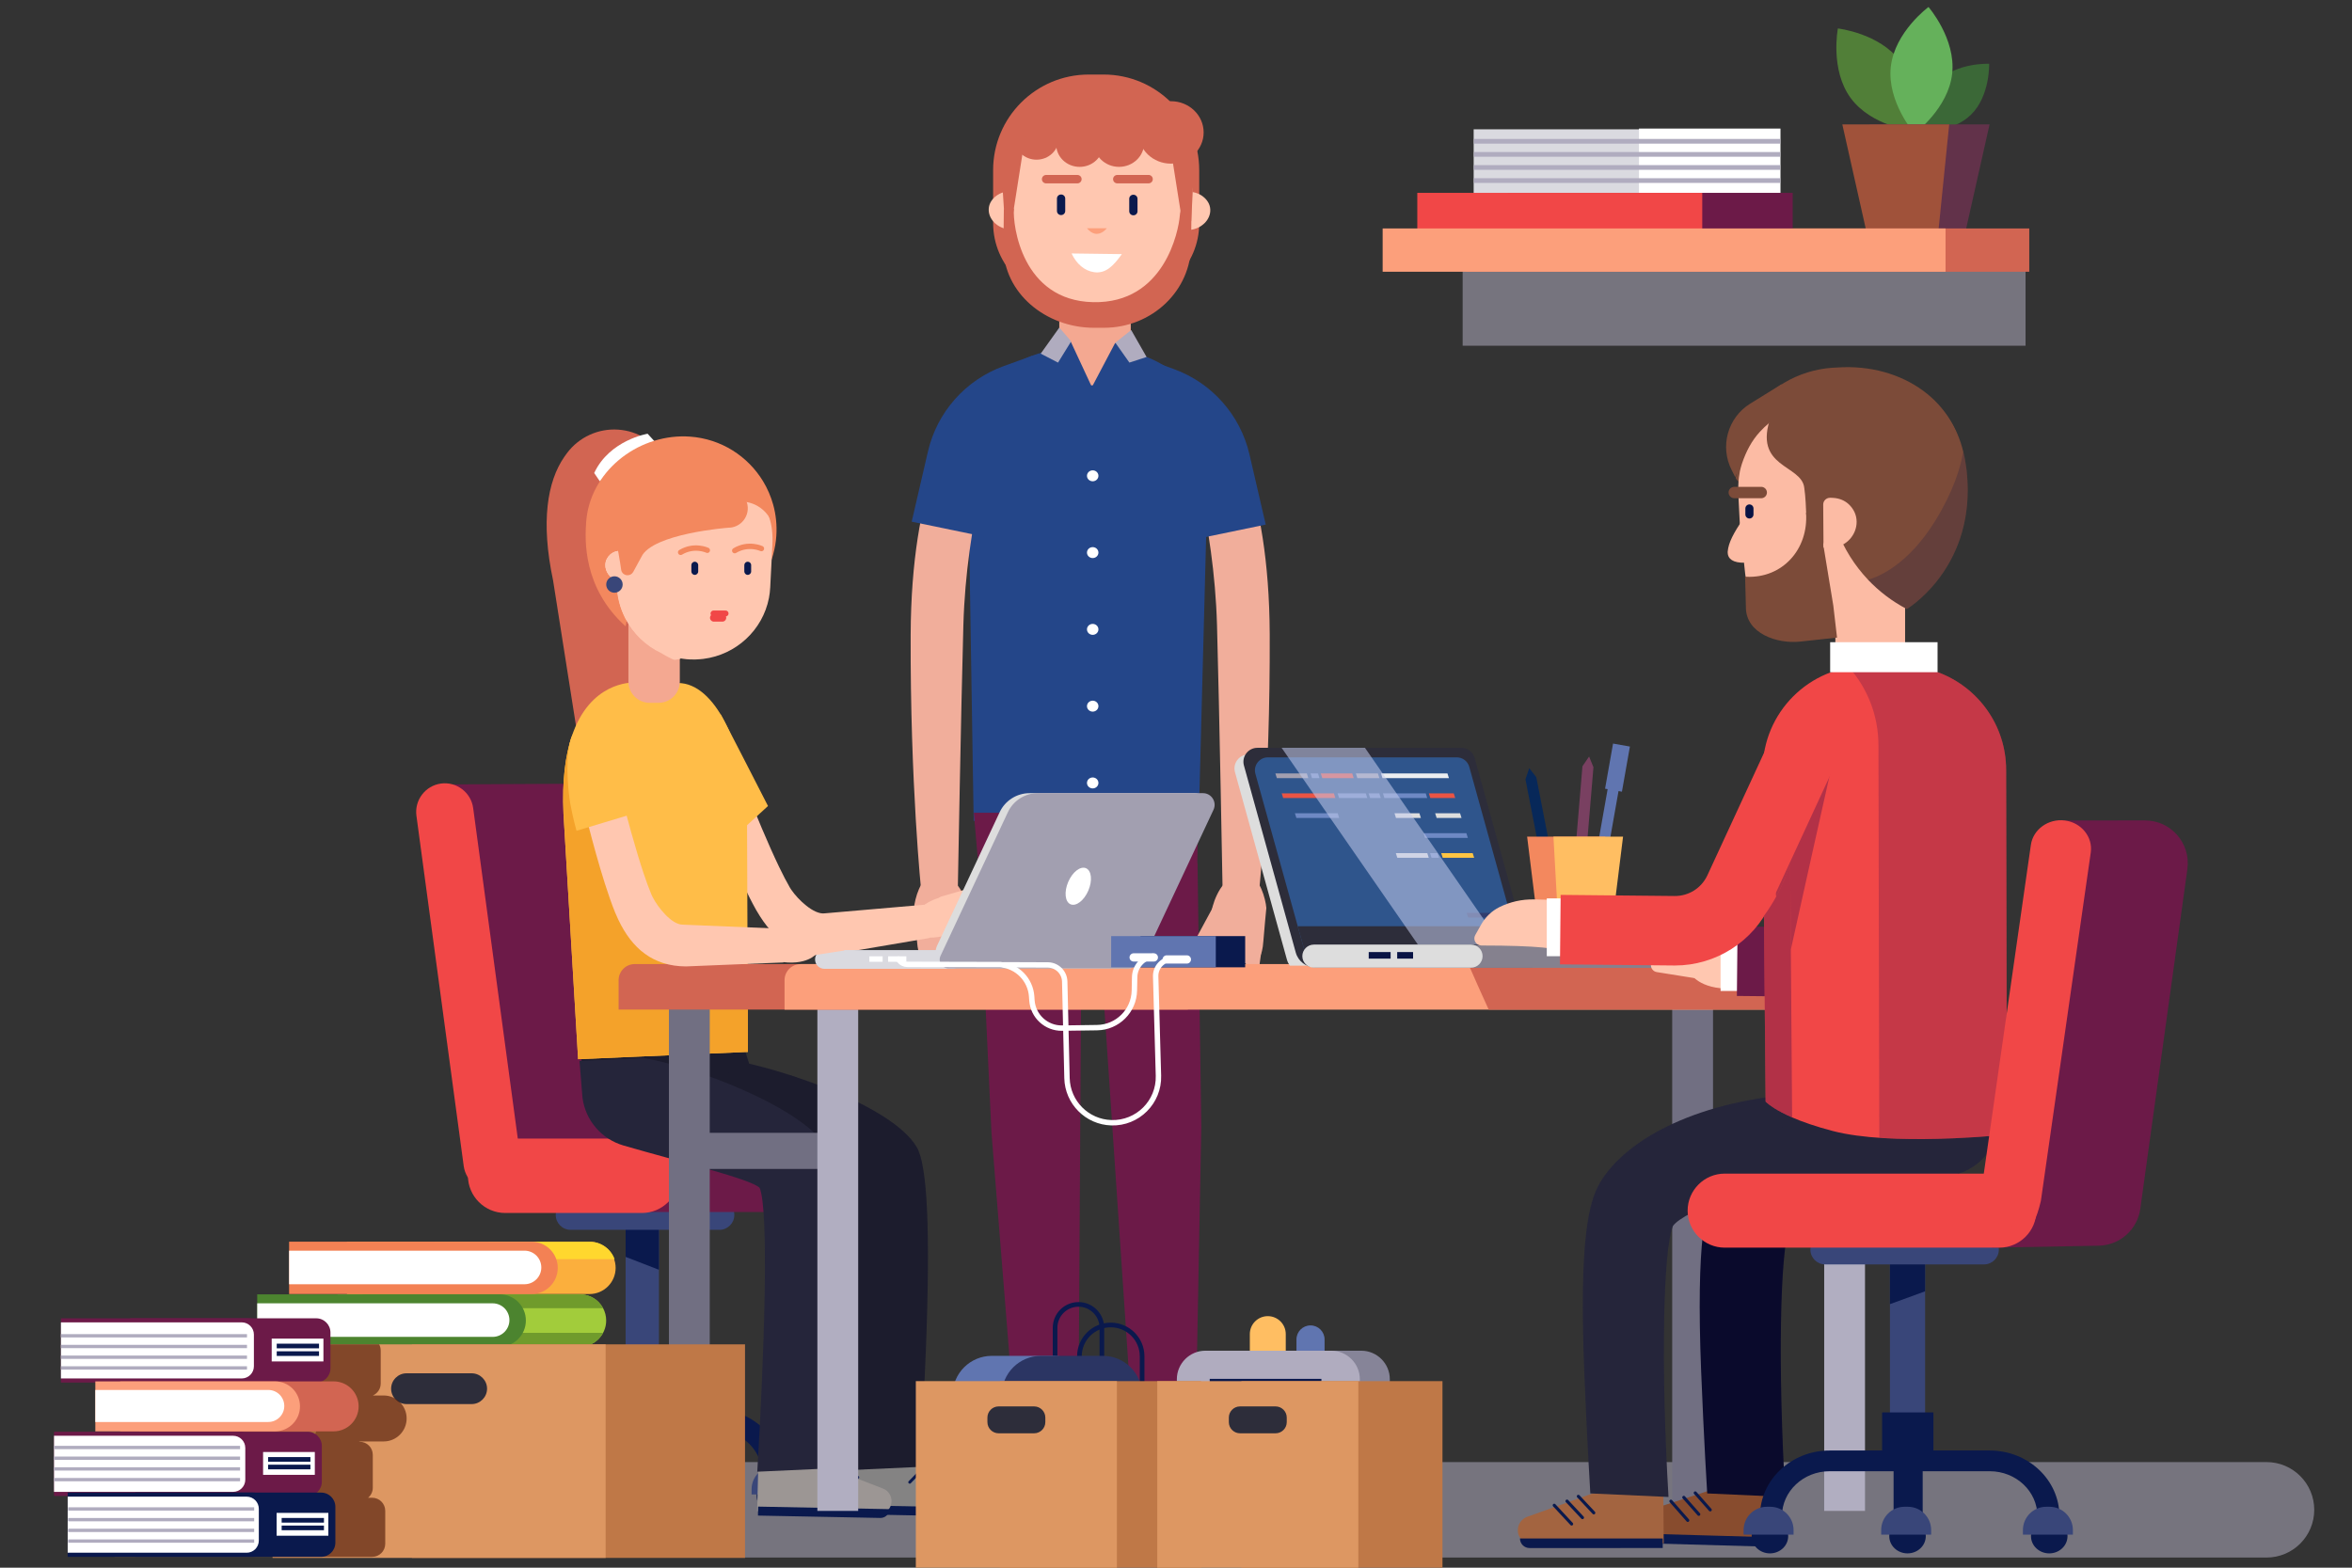 <?xml version="1.0" encoding="utf-8"?>
<!-- Generator: Adobe Illustrator 16.0.0, SVG Export Plug-In . SVG Version: 6.00 Build 0)  -->
<!DOCTYPE svg PUBLIC "-//W3C//DTD SVG 1.1//EN" "http://www.w3.org/Graphics/SVG/1.1/DTD/svg11.dtd">
<svg version="1.1" id="Layer_1" xmlns="http://www.w3.org/2000/svg" xmlns:xlink="http://www.w3.org/1999/xlink" x="0px" y="0px"
	 width="900px" height="600px" viewBox="0 0 900 600" enable-background="new 0 0 900 600" xml:space="preserve">
<rect x="0" y="0" width="900" height="600" fill="#333333" stroke="none"/>
<g>
	<g>
		<g>
			<path fill="#517F38" d="M708.17,37.521c7.965,10.846,23.943,12.646,23.943,12.646s3.066-15.785-4.898-26.632
				c-7.967-10.847-23.943-12.646-23.943-12.646S700.205,26.675,708.17,37.521z"/>
			<path fill="#3B6837" d="M741.615,31.035c-7.301,7.196-6.902,19.439-6.902,19.439s12.236,0.577,19.537-6.62
				c7.303-7.196,6.904-19.44,6.904-19.44S748.918,23.839,741.615,31.035z"/>
			<path fill="#65B15B" d="M723.52,25.592c-1.482,13.375,9.055,25.52,9.055,25.52s12.945-9.541,14.428-22.915
				c1.484-13.375-9.055-25.52-9.055-25.52S725.002,12.217,723.52,25.592z"/>
		</g>
		<g>
			<polygon fill="#62324A" points="724.508,88.063 752.225,88.063 761.313,47.625 715.42,47.625 			"/>
			<polygon fill="#A0523A" points="714.059,88.063 741.773,88.063 745.863,47.625 704.971,47.625 			"/>
		</g>
	</g>
	<g>
		<g>
			
				<rect x="612.689" y="286.165" transform="matrix(0.985 0.174 -0.174 0.985 64.237 -102.156)" fill="#6075B0" width="4.227" height="58.308"/>
			
				<rect x="615.442" y="285.039" transform="matrix(0.985 0.174 -0.174 0.985 60.625 -103.265)" fill="#6075B0" width="6.549" height="17.534"/>
		</g>
		<g>
			<polygon fill="#794061" points="604.865,351.725 600.656,351.372 605.529,293.269 608.074,289.552 609.74,293.622 			"/>
		</g>
		<g>
			<polygon fill="#072859" points="599.014,354.694 594.867,355.502 583.725,298.269 585.164,293.999 587.873,297.461 			"/>
		</g>
		<g>
			<polygon fill="#F3885E" points="608.338,368.007 590.279,368.007 584.357,320.201 614.26,320.201 			"/>
			<polygon fill="#FFBE62" points="615.146,368.007 597.088,368.007 594.424,320.201 621.068,320.201 			"/>
		</g>
	</g>
	<rect x="559.693" y="101.722" opacity="0.54" fill="#B0ACBF" width="215.393" height="30.595"/>
	<g>
		<path fill="#7C4B39" d="M681.617,147.127l-11.893,7.36c-8.619,5.333-11.697,16.386-7.094,25.416
			c0.914,1.796,1.486,2.952,1.371,2.819c-0.449-0.518,18.219-35.445,18.219-35.445"/>
		<path fill="#FCBBA4" d="M712.574,260.894h6.154c5.646,0,10.264-4.619,10.264-10.266l0.002-28.928
			c0-5.646-4.619-10.266-10.266-10.266h-6.154c-5.646,0-10.266,4.62-10.266,10.266v28.928
			C702.309,256.274,706.928,260.894,712.574,260.894z"/>
		<path fill="#7C4B39" d="M664.211,182.723c-0.275,2.33,10.641,6.27,10.771,8.728l-1.777,4.934c13.404-4.859,1.58,2.548,1.58,2.566
			c3.98,11.813,2.596,18.348,13.969,22.843c5.668,2.237,11.887,3.265,18.359,2.806c8.695-0.605,16.418,2.109,22.727-0.898
			c1.303-0.606,2.531-1.468,3.705-2.623c2.221-2.22,4.201-4.659,5.869-7.301c0.643-1.045,1.266-2.091,1.836-3.191
			c3.428-6.622,10.445-26.064,9.877-34.043c-1.576-22.524-23.156-37.602-47.994-35.896c-0.639,0.044-1.264,0.055-1.906,0.092
			c-13.408,0.936-24.873,8.053-31.879,18.379c-0.367,0.55-0.734,1.119-1.082,1.688c0,0.019,0,0.019,0,0.019
			c-2.018,3.283-3.1,17.333-3.1,17.333C664.707,179.641,664.395,181.164,664.211,182.723z"/>
		<path fill="#FCBBA4" d="M665.213,189.932l0.311,6.181l0.533,10.254l0.834,3.635c0.072,1.614,0.891,10.104,1.184,11.644
			c2.824,14.508,12.354,17.589,27.137,19.424c0.439,0.074,0.898,0.11,1.338,0.129c1.578,0.165,3.174,0.183,4.807,0.109
			c1.576-0.073,3.117-0.275,4.641-0.568c2.951-0.532,5.795-1.467,8.418-2.714c0,0,0.018,0,0.037-0.018
			c6.529-3.081,11.904-8.126,15.389-14.307c2.658-4.678,4.236-9.997,4.402-15.629c0.018-0.385,0.018-0.769,0.018-1.174
			c0.02-0.439,0-0.916-0.035-1.393v-0.239l-0.037-1.118l-0.166-2.917l-0.494-10.07l-0.018-0.091v-0.019l-0.092-1.871l-0.074-1.449
			l-0.072-1.339l-0.02-0.349c-0.148-2.33-0.605-4.567-1.303-6.713c-0.439-1.523-1.008-2.99-1.65-4.402
			c-0.092-0.221-0.164-0.422-0.275-0.643c-0.514-1.155-1.119-2.311-1.779-3.394c0-0.018,0-0.018,0-0.018
			c-2.494-4.164-5.834-7.759-9.793-10.528c-0.789-0.569-1.615-1.1-2.441-1.596c-5.76-3.375-12.545-5.191-19.682-4.825
			c-5.943,0.313-10.334,2.092-15.121,4.971c-2.898,1.743-5.521,3.889-7.777,6.365c-3.209,3.485-5.301,7.593-6.842,12.124
			c-0.092,0.257-0.164,0.514-0.238,0.77c-0.459,1.485-0.771,3.009-0.953,4.567C665.121,185.053,665.084,187.474,665.213,189.932z"/>
		<path fill="#7C4B39" d="M677.695,159.281c-7.252,19.982,11.842,18.354,12.729,27.531c0.1,1.031,0.467,2.55,0.74,10.065
			l1.459,4.702c0.422,1.467,1.779,2.476,3.303,2.476c1.908,0,3.447-1.541,3.447-3.448v-0.092l-0.164-7.483l3.723,9.868
			c2.68,7.117,6.752,13.556,11.887,18.984c4.273,4.493,9.281,8.309,14.838,11.207c0,0,23.297-13.849,23.297-45.471
			c0-2.513-0.148-5.136-0.459-7.868c-0.295-2.458-0.697-4.751-1.248-6.897c-9.648-39.289-57.926-25.881-62.564-24.138
			C683.801,150.551,677.695,159.281,677.695,159.281z"/>
		<path fill="#FCBBA4" d="M661.105,211.108c-0.006,0.064,0.006,0.517,0.006,0.517c0.064,2.163,1.938,3.879,6.574,3.745l-0.65-16.873
			C663.27,204.237,661.445,207.574,661.105,211.108z"/>
		<path fill="#7C4B39" d="M663.627,190.685h10.316c1.199,0,2.178-0.98,2.178-2.178l0,0c0-1.198-0.979-2.178-2.178-2.178h-10.316
			c-1.199,0-2.18,0.98-2.18,2.178l0,0C661.447,189.705,662.428,190.685,663.627,190.685z"/>
		<path fill="#081344" d="M669.424,198.453L669.424,198.453c0.855,0,1.557-0.7,1.557-1.556v-2.292c0-0.856-0.701-1.556-1.557-1.556
			l0,0c-0.855,0-1.557,0.7-1.557,1.556v2.292C667.867,197.753,668.568,198.453,669.424,198.453z"/>
		<path opacity="0.2" fill="#081344" d="M714.818,221.884c4.273,4.493,9.281,8.309,14.838,11.207c0,0,23.297-13.849,23.297-45.471
			c0-2.513-0.148-5.136-0.459-7.868c-0.295-2.458-0.697-4.751-1.248-6.897c-1.029,6.017-3.742,15.132-10.676,26.395
			C730.023,216.381,718.578,220.838,714.818,221.884z"/>
		<path fill="#7C4B39" d="M667.768,220.595l0.307,11.807c0,10.064,11.922,14.109,20.77,13.153l14.102-1.524l-1.42-12.221
			l-3.848-23.387l6.217-17.465l-12.805,5.315l0.002,0.02c0.967,13.877-8.977,25.094-22.873,24.454L667.768,220.595z"/>
		<path fill="#FCBBA4" d="M700.221,190.521c-1.424,0.008-2.572,1.171-2.563,2.596l0.059,8.786l0.061,7.675l3.018-0.018
			c0.221-0.004,0.441-0.008,0.648-0.04c5.047-0.383,9.029-4.793,9.002-9.836c-0.008-2.617-1.121-4.843-2.891-6.575
			c-1.586-1.544-3.723-2.424-6.086-2.556h-0.014c-0.273-0.04-0.508-0.051-0.785-0.035L700.221,190.521z"/>
	</g>
	<g>
		<g>
			<path fill="#FBAF3D" d="M132.771,475.236v20.033l92.787-0.001c5.529,0,10.016-4.486,10.016-10.016
				c0-2.759-1.122-5.266-2.931-7.086c-1.82-1.81-4.327-2.931-7.085-2.931H132.771z"/>
			<path fill="#FFD72E" d="M187.009,481.924v-6.647h38.747c4.341,0,8.05,2.773,9.437,6.647H187.009z"/>
			<path fill="#F38154" d="M110.626,475.236v20.033l92.787-0.001c5.529,0,10.016-4.486,10.016-10.016
				c0-2.759-1.121-5.266-2.93-7.085c-1.82-1.811-4.327-2.932-7.086-2.932H110.626z"/>
			<path fill="#FFFFFF" d="M110.626,478.671v12.844h90.085c3.549,0,6.422-2.873,6.422-6.422c0-1.775-0.721-3.377-1.877-4.545
				c-1.168-1.156-2.771-1.877-4.544-1.877H110.626z"/>
		</g>
		<g>
			<path fill="#A2CC3B" d="M129.158,495.385v20.036h92.788c5.529,0,10.01-4.488,10.01-10.018c0-1.699-0.425-3.302-1.17-4.706
				c-0.469-0.875-1.066-1.681-1.76-2.383c-1.82-1.812-4.324-2.93-7.08-2.93H129.158z"/>
			<path fill="#709B2C" d="M138.778,495.385v5.313h92.008c-0.469-0.875-1.066-1.681-1.76-2.383c-1.82-1.812-4.324-2.93-7.08-2.93
				H138.778z"/>
			<path fill="#709B2C" d="M138.778,515.43v-5.313h92.008c-0.469,0.876-1.066,1.681-1.76,2.384c-1.82,1.811-4.324,2.929-7.08,2.929
				H138.778z"/>
			<path fill="#4C842F" d="M98.424,495.386v20.032h92.786c5.53,0,10.017-4.486,10.017-10.017c0-2.759-1.122-5.266-2.93-7.086
				c-1.821-1.809-4.327-2.93-7.087-2.93H98.424z"/>
			<path fill="#FFFFFF" d="M98.424,498.819v12.844h90.084c3.55,0,6.422-2.873,6.422-6.422c0-1.774-0.721-3.377-1.878-4.545
				c-1.167-1.156-2.77-1.878-4.544-1.878L98.424,498.819z"/>
		</g>
	</g>
	<g>
		<g>
			<rect x="563.902" y="49.489" fill="#DADAE0" width="117.098" height="24.914"/>
			<rect x="627.158" y="49.206" fill="#FFFFFF" width="54.152" height="25.48"/>
			<g>
				
					<line fill="none" stroke="#B0ACBF" stroke-width="1.799" stroke-miterlimit="10" x1="564.006" y1="54.074" x2="681.207" y2="54.074"/>
				
					<line fill="none" stroke="#B0ACBF" stroke-width="1.799" stroke-miterlimit="10" x1="564.006" y1="59.085" x2="681.207" y2="59.085"/>
				
					<line fill="none" stroke="#B0ACBF" stroke-width="1.799" stroke-miterlimit="10" x1="564.006" y1="64.096" x2="681.207" y2="64.096"/>
				
					<line fill="none" stroke="#B0ACBF" stroke-width="1.799" stroke-miterlimit="10" x1="564.006" y1="69.107" x2="681.207" y2="69.107"/>
			</g>
		</g>
		<g>
			<g>
				<path fill="#244689" d="M462.488,169.104l-3.797,145.108h-86.113l-2.282-143.415c-0.004-18.338,13.886-33.597,32.164-36.672
					c2.198-0.362,4.455-0.555,6.771-0.555l13.162-0.003C443.896,133.561,462.484,148.552,462.488,169.104z"/>
				<g>
					<path fill="#D26552" d="M429.79,114.487l-20.649,0.005c-16.074,0.004-29.108-13.023-29.112-29.098l-0.006-20.264
						c-0.006-20.208,16.372-36.595,36.581-36.6l5.682-0.001c20.207-0.005,36.594,16.372,36.598,36.579l0.006,20.265
						C458.894,101.448,445.865,114.483,429.79,114.487z"/>
					<path fill="#FFC7B0" d="M390.49,73.267l-0.529,8.794l-0.367,5.938l-2.775-0.116c-0.202-0.011-0.404-0.021-0.595-0.054
						c-4.624-0.467-8.109-4.016-7.882-7.918c0.113-2.025,1.228-3.709,2.925-4.99c1.52-1.141,3.521-1.75,5.7-1.77h0.013
						c0.253-0.021,0.468-0.021,0.722-0.001L390.49,73.267z"/>
					<path fill="#FFC7B0" d="M450.961,73.454l0.535,8.794l0.371,5.938l2.773-0.118c0.201-0.011,0.404-0.021,0.594-0.054
						c4.625-0.47,8.107-4.02,7.879-7.922c-0.115-2.026-1.23-3.709-2.928-4.989c-1.521-1.14-3.522-1.747-5.702-1.768h-0.012
						c-0.253-0.021-0.468-0.021-0.723,0L450.961,73.454z"/>
					<path fill="#F4A891" d="M422.043,147.507l-6.041,0.001c-5.86,0.002-10.656-4.792-10.657-10.652l-0.009-30.675
						c-0.002-5.86,4.792-10.656,10.654-10.658l6.04-0.001c5.861-0.002,10.656,4.792,10.659,10.652l0.008,30.674
						C432.698,142.708,427.905,147.505,422.043,147.507z"/>
					<path fill="#FFC7B0" d="M456.289,72.033l-0.859,16.091l-0.125,2.409c-0.076,1.586-0.29,3.16-0.594,4.673
						c-2.594,12.786-12.84,22.898-25.887,26.109c-1.456,0.363-2.952,0.63-4.471,0.812c-0.457,0.073-0.926,0.109-1.381,0.133
						c-0.963,0.097-1.925,0.146-2.901,0.146c-0.696,0-1.394-0.024-2.104-0.048c-1.595-0.084-3.141-0.265-4.674-0.544
						c-0.634-0.108-1.255-0.241-1.876-0.387c-2.369-0.532-4.624-1.306-6.765-2.274c0,0-0.013,0-0.026-0.012
						c-10.263-4.635-17.739-13.762-19.782-24.5c-0.012-0.037-0.012-0.061-0.012-0.097c-0.204-1.162-0.356-2.337-0.445-3.523
						c-0.038-0.375-0.052-0.738-0.063-1.113c-0.013-0.387-0.026-0.763-0.013-1.15c-0.025-0.448-0.001-0.908,0.025-1.368v-0.241
						l0.05-1.103l0.165-2.87l0.252-4.916v-0.048l0.251-4.964l0.014-0.097v-0.013l0.1-1.828l0.076-1.429l0.077-1.308l0.025-0.339
						c0.139-2.276,0.62-4.48,1.315-6.586c0.468-1.477,1.05-2.918,1.696-4.298c0.088-0.23,0.177-0.424,0.279-0.63
						c0.53-1.139,1.152-2.264,1.824-3.329c0-0.013,0.012-0.025,0.012-0.025c2.545-4.068,5.978-7.592,10.03-10.317
						c0.811-0.545,1.646-1.066,2.496-1.551c5.915-3.319,12.857-5.1,20.179-4.739c9.792,0.482,18.573,4.681,24.694,11.096
						c1.799,1.889,3.271,3.946,4.473,6.174c1.001,1.804,1.825,3.704,2.536,5.714c0.457,1.259,0.787,2.554,1.027,3.861
						c0,0,0,0.013,0,0.024c0.076,0.448,0.139,0.884,0.189,1.332c0.102,0.787,0.178,1.586,0.216,2.397
						C456.389,68.885,456.377,70.447,456.289,72.033z"/>
					<g>
						<path fill="#0A194D" d="M433.726,82.402h-0.071c-0.851,0-1.548-0.696-1.548-1.548l-0.001-4.773
							c-0.001-0.852,0.696-1.548,1.547-1.549h0.071c0.852,0,1.548,0.697,1.549,1.548l0.001,4.774
							C435.274,81.706,434.578,82.402,433.726,82.402z"/>
						<path fill="#0A194D" d="M406.066,82.309h-0.071c-0.851,0-1.548-0.696-1.548-1.548l-0.001-4.773
							c-0.001-0.852,0.696-1.548,1.547-1.548h0.071c0.852-0.001,1.548,0.696,1.548,1.547l0.002,4.773
							C407.614,81.611,406.918,82.308,406.066,82.309z"/>
						<path fill="#D26552" d="M439.514,70.174l-11.981,0.002c-0.886,0-1.611-0.724-1.61-1.61l0,0
							c-0.001-0.886,0.725-1.61,1.609-1.611l11.981-0.003c0.886,0,1.61,0.725,1.61,1.61l0,0
							C441.125,69.448,440.4,70.173,439.514,70.174z"/>
						<path fill="#D26552" d="M412.276,70.18l-11.98,0.003c-0.886,0-1.611-0.724-1.611-1.61l0,0c0-0.886,0.725-1.611,1.61-1.611
							l11.981-0.003c0.885,0,1.61,0.725,1.61,1.61l0,0C413.887,69.455,413.163,70.18,412.276,70.18z"/>
						<path fill="#FFFFFF" d="M429.281,97.259c-3.241,4.542-6.222,7.564-10.652,6.909c-3.715-0.548-6.73-3.213-8.586-7.162
							L429.281,97.259z"/>
						<path fill="#FC9F7B" d="M415.923,87.351l7.601-0.002C423.524,87.349,419.936,92.192,415.923,87.351z"/>
					</g>
					<path fill="#FFC7B0" d="M456.289,72.033l-0.859,16.091l-0.125,2.409c-0.076,1.586-0.29,3.16-0.594,4.673
						c-2.594,12.786-12.84,22.898-25.887,26.109c-1.456,0.363-2.952,0.63-4.471,0.812c-0.457,0.073-0.926,0.109-1.381,0.133
						c-0.963,0.097-1.925,0.146-2.901,0.146c-0.696,0-1.394-0.024-2.104-0.048c-1.812-0.072-3.585-0.265-5.333-0.555
						c-0.354-0.06-0.696-0.109-1.051-0.181c-2.395-0.532-4.663-1.307-6.816-2.275c0,0-0.012,0-0.026-0.012
						c-10.339-4.67-17.878-13.858-19.896-24.693c-0.012-0.037-0.012-0.061-0.012-0.097c-0.215-1.162-0.368-2.337-0.445-3.523
						c-0.038-0.375-0.052-0.738-0.063-1.113c-0.013-0.387-0.026-0.763-0.013-1.15c-0.025-0.448-0.001-0.908,0.025-1.368v-0.241
						l0.05-1.103l0.165-2.87l0.252-4.916c1.589,18.003,8.258,40.75,31.745,41.665c32.521,1.263,39.263-32.905,39.764-52.567
						C456.389,68.885,456.377,70.447,456.289,72.033z"/>
				</g>
				<g>
					<polygon fill="#244689" points="435.37,314.212 401.084,314.212 402.147,131.027 409.741,130.778 417.817,148.135 
						426.709,131.273 434.808,131.414 					"/>
				</g>
			</g>
			<polygon fill="#B0ACBF" points="409.891,130.635 404.859,138.78 398.229,135.353 405.356,125.367 			"/>
			<polygon fill="#B0ACBF" points="426.784,131.155 432.168,138.773 438.746,136.628 432.853,126.315 			"/>
			<ellipse fill="#D26552" cx="448.076" cy="50.684" rx="12.502" ry="11.949"/>
			<ellipse fill="#D26552" cx="428.201" cy="54.672" rx="9.618" ry="9.191"/>
			<ellipse fill="#D26552" cx="413.133" cy="55.289" rx="8.977" ry="8.579"/>
			<ellipse fill="#D26552" cx="396.622" cy="52.995" rx="8.496" ry="8.119"/>
			<path fill="#D26552" d="M407.837,35.834c0,0,17.953-4.907,27.572,1.525c9.62,6.432,14.751,15.315,14.751,15.315l-36.866,3.073
				l-22.122-3.365l8.491-15.475"/>
			<path fill="#D26552" d="M391.814,55.294l-4.08,25.942c-0.189,1.203-1.608,1.824-2.685,1.175l0,0
				c-0.479-0.289-0.784-0.78-0.819-1.32L383,62.189C383,62.189,389.568,46.563,391.814,55.294z"/>
			<path fill="#D26552" d="M448.238,58.649l4.095,25.941c0.189,1.203,1.608,1.823,2.685,1.173l0,0
				c0.479-0.289,0.783-0.78,0.817-1.32l1.221-24.11C457.056,60.333,450.481,49.917,448.238,58.649z"/>
			<path fill="#D26552" d="M387.974,79.959c-0.479,6.281,3.056,35.08,30.306,35.686c27.25,0.606,32.738-27.269,33.171-33.097
				c0.434-5.829,4.487-5.209,4.487-3.984l-0.156,15.024c0.005,17.592-14.914,31.857-33.321,31.861l-3.871,0.001
				c-18.407,0.004-34.616-13.344-34.622-30.937l0.158-14.4C384.127,80.113,388.015,79.423,387.974,79.959z"/>
		</g>
		
			<rect x="392.398" y="548.627" transform="matrix(1 -0.028 0.028 1 -15.38 11.407)" fill="#0C0F39" width="18.113" height="17.505"/>
		<g>
			<path fill="#87888D" d="M415.051,567.728l-26.613,0.742l0,0c-0.162-5.809,4.417-10.649,10.228-10.811l5.57-0.155
				C410.046,557.341,414.888,561.919,415.051,567.728L415.051,567.728z"/>
			
				<rect x="387.92" y="567.863" transform="matrix(1 -0.028 0.028 1 -15.73 11.415)" fill="#0A194D" width="27.472" height="4.303"/>
		</g>
		<polygon fill="#6C1A48" points="414.076,331.183 413.944,336.507 412.683,541.854 412.683,541.866 412.43,552.056 
			412.382,553.661 412.382,553.758 391.201,554.47 389.1,554.542 379.383,433.361 374.976,339.331 374.843,336.507 374.686,333.15 
			374.649,332.475 409.633,331.328 412.217,331.243 		"/>
		<path opacity="0.62" fill="#0C0F39" d="M417.832,356.027c0,0,0,0.446-0.025,1.279
			C417.795,356.582,417.795,356.136,417.832,356.027z"/>
		<polygon fill="#6C1A48" points="458.488,311.063 458.039,337.121 374.852,336.716 372.636,311.063 		"/>
		<path opacity="0.16" fill="#0C0F39" d="M417.832,356.027c0,0,0,0.446-0.025,1.279
			C417.795,356.582,417.795,356.136,417.832,356.027z"/>
		<polygon fill="#747577" points="387.741,548.666 413.254,548.33 412.75,554.203 388.245,554.875 		"/>
		<polygon fill="#0C0F39" points="436.463,565.396 454.569,564.889 453.987,547.394 435.88,547.9 		"/>
		<g>
			<path fill="#87888D" d="M432.286,567.484l26.611-0.745l0,0c-0.193-5.809-5.061-10.385-10.871-10.222l-5.57,0.156
				C436.645,556.836,432.092,561.677,432.286,567.484L432.286,567.484z"/>
			<polygon fill="#0A194D" points="432.137,571.556 459.598,570.786 459.455,566.484 431.994,567.253 			"/>
		</g>
		<polygon fill="#6C1A48" points="418.799,331.289 419.257,336.596 433.067,541.522 433.067,541.534 433.944,551.691 
			434.089,553.292 434.095,553.389 455.283,552.917 457.386,552.872 459.678,431.356 458.332,337.241 458.291,334.413 
			458.242,331.054 458.238,330.377 423.245,331.186 420.66,331.245 		"/>
		<polygon fill="#747577" points="458.383,546.931 432.892,548.021 433.754,553.854 458.259,553.156 		"/>
		<g>
			<path fill="#F1AE9B" d="M380.559,167.277c0,0-10.787,31.887-11.921,71.946c-0.871,30.843-2.155,102.336-2.155,102.336
				l-13.956-0.285c0,0-4.28-41.421-4.059-98.443c0.222-57.023,16.002-81.96,21.956-83.92
				C376.375,156.95,381.081,160.448,380.559,167.277z"/>
			<g>
				<path fill="#F1AE9B" d="M376.758,359.371l-7.201-13.329c-0.839-1.555-2.725-2.222-4.189-1.482l-0.269,0.136
					c-1.465,0.74-1.977,2.617-1.136,4.172l7.2,13.329c0.84,1.555,2.726,2.221,4.191,1.481l0.269-0.136
					C377.086,362.803,377.597,360.926,376.758,359.371z"/>
				<path fill="#F1AE9B" d="M349.758,347.516c0,0,0.957,9.952,1.155,12.831c0.384,5.57,1.962,8.327,5.615,8.626l7.392-1.42
					c3.938-1.396,5.726-2.245,5.991-5.743l0.867-11.515c0.264-3.498-3.602-13.067-7.254-13.365l-7.485-0.948
					C352.384,335.682,350.021,344.018,349.758,347.516z"/>
				<path fill="#F1AE9B" d="M364.375,364.258l1.816,13.058c0.227,2.115,1.585,3.749,3.02,3.629l0,0
					c1.434-0.119,2.422-1.949,2.195-4.065l-1.817-13.058c-0.226-2.115-1.585-3.749-3.019-3.629l0,0
					C365.136,360.312,364.148,362.143,364.375,364.258z"/>
				<path fill="#F1AE9B" d="M358.503,367.737l1.816,13.056c0.227,2.117,1.585,3.751,3.02,3.631l0,0
					c1.434-0.12,2.422-1.95,2.196-4.067l-1.817-13.056c-0.226-2.117-1.585-3.75-3.02-3.63l0,0
					C359.264,363.791,358.276,365.62,358.503,367.737z"/>
				<path fill="#F1AE9B" d="M351.758,364.819l1.817,13.056c0.226,2.117,1.585,3.751,3.019,3.63l0,0
					c1.435-0.119,2.422-1.949,2.195-4.066l-1.816-13.056c-0.226-2.117-1.585-3.75-3.02-3.63l0,0
					C352.519,360.873,351.531,362.702,351.758,364.819z"/>
			</g>
		</g>
		<g>
			<path fill="#F1AE9B" d="M453.771,167.277c0,0,10.787,31.887,11.92,71.946c0.873,30.843,2.156,102.336,2.156,102.336l13.954-0.285
				c0,0,4.281-41.421,4.06-98.443c-0.221-57.023-16.002-81.96-21.955-83.92C457.953,156.95,453.248,160.448,453.771,167.277z"/>
			<g>
				<path fill="#F1AE9B" d="M457.57,359.371l7.202-13.329c0.839-1.555,2.725-2.222,4.189-1.482l0.269,0.136
					c1.465,0.74,1.978,2.617,1.138,4.172l-7.2,13.329c-0.84,1.555-2.727,2.221-4.191,1.481l-0.269-0.136
					C457.244,362.803,456.732,360.926,457.57,359.371z"/>
				<path fill="#F1AE9B" d="M484.571,347.516c0,0-0.956,9.952-1.153,12.831c-0.385,5.57-1.963,8.327-5.615,8.626l-7.392-1.42
					c-3.938-1.396-5.727-2.245-5.989-5.743l-0.869-11.515c-0.264-3.498,3.602-13.067,7.255-13.365l7.485-0.948
					C481.945,335.682,484.309,344.018,484.571,347.516z"/>
				<path fill="#F1AE9B" d="M469.955,364.258l-1.817,13.058c-0.226,2.115-1.585,3.749-3.019,3.629l0,0
					c-1.436-0.119-2.422-1.949-2.195-4.065l1.815-13.058c0.228-2.115,1.586-3.749,3.021-3.629l0,0
					C469.193,360.312,470.181,362.143,469.955,364.258z"/>
				<path fill="#F1AE9B" d="M475.826,367.737l-1.816,13.056c-0.227,2.117-1.586,3.751-3.02,3.631l0,0
					c-1.435-0.12-2.421-1.95-2.195-4.067l1.817-13.056c0.226-2.117,1.585-3.75,3.019-3.63l0,0
					C475.064,363.791,476.054,365.62,475.826,367.737z"/>
				<path fill="#F1AE9B" d="M482.571,364.819l-1.815,13.056c-0.228,2.117-1.587,3.751-3.02,3.63l0,0
					c-1.436-0.119-2.422-1.949-2.195-4.066l1.816-13.056c0.227-2.117,1.586-3.75,3.02-3.63l0,0
					C481.811,360.873,482.799,362.702,482.571,364.819z"/>
			</g>
		</g>
		<g>
			<ellipse fill="#FFFFFF" cx="418.126" cy="182.107" rx="2.191" ry="2.094"/>
			<ellipse fill="#FFFFFF" cx="418.126" cy="211.493" rx="2.191" ry="2.094"/>
			<ellipse fill="#FFFFFF" cx="418.126" cy="240.879" rx="2.191" ry="2.095"/>
			<ellipse fill="#FFFFFF" cx="418.126" cy="270.266" rx="2.191" ry="2.094"/>
			<ellipse fill="#FFFFFF" cx="418.126" cy="299.651" rx="2.191" ry="2.095"/>
		</g>
		<path fill="#244689" d="M395.137,136.113l-11.138,4.026c-14.546,5.3-25.428,17.594-28.921,32.676l-6.215,26.844l31.152,6.445
			L395.137,136.113z"/>
		<path fill="#244689" d="M437.874,137.131l11.322,4.125c14.547,5.3,25.428,17.594,28.922,32.676l6.216,26.844l-31.153,6.446
			L437.874,137.131z"/>
		<path opacity="0.54" fill="#B0ACBF" d="M280.786,596.119h586.499c10.088,0,18.266-8.179,18.266-18.269l0,0
			c0-10.089-8.178-18.268-18.266-18.268H280.786c-10.089,0-18.269,8.179-18.269,18.268l0,0
			C262.518,587.94,270.697,596.119,280.786,596.119z"/>
		<g>
			<path fill="#D26552" d="M257.443,180.76l-2.763-4.899c-3.738-6.626-10.564-10.923-18.155-11.43l0,0
				c-7.618-0.508-14.976,2.87-19.556,8.977l0,0c-0.362,0.483-0.713,0.972-1.055,1.467c-6.5,9.416-9.043,24.795-4.281,47.246
				l9.028,57.315l30.091,4.256l9.583-90.89C260.514,188.597,259.511,184.427,257.443,180.76z"/>
			<g>
				<g>
					<g>
						<path fill="#FFC7B0" d="M361.287,346.858l14.054-4.063c1.026-0.296,1.624-1.379,1.327-2.405l0,0
							c-0.296-1.026-1.379-1.623-2.405-1.326l-14.054,4.062c-1.027,0.298-1.625,1.38-1.328,2.406l0,0
							C359.178,346.559,360.261,347.155,361.287,346.858z"/>
						<path fill="#FFC7B0" d="M366.332,350.171l11.284-3.262c1.026-0.297,1.623-1.379,1.327-2.405l0,0
							c-0.297-1.026-1.379-1.624-2.406-1.326l-11.285,3.262c-1.025,0.297-1.623,1.379-1.326,2.405l0,0
							C364.222,349.871,365.304,350.469,366.332,350.171z"/>
						<path fill="#FFC7B0" d="M364.291,355.527l13.356-3.861c1.026-0.297,1.624-1.379,1.327-2.405l0,0
							c-0.297-1.026-1.379-1.624-2.406-1.326l-13.357,3.86c-1.025,0.297-1.623,1.379-1.326,2.405l0,0
							C362.182,355.228,363.264,355.824,364.291,355.527z"/>
					</g>
					<path fill="#FFC7B0" d="M367.018,342.387c-0.152,0.038-1.913,0.231-3.823,0.435c-3.296,0.352-6.464,1.484-9.236,3.301
						l-5.312,3.48c0,0,4.427,9.21,4.882,9.236c11.146,0.624,14.274-4.789,14.274-4.789L367.018,342.387z"/>
				</g>
				<g>
					<path fill="#FFC7B0" d="M270.854,305.987c0,0,6.532,17.48,13.133,31.691c1.839,3.944,3.679,7.635,5.38,10.634
						c0.497,0.868,1.003,1.714,1.536,2.524c6.588,10.252,15.426,15.972,27.927,14.428c0.115-0.015,36.809-6.259,36.809-6.259
						l-2.11-12.727l-37.957,3.284c-4.112,0.561-10.186-5.184-12.823-9.091c-0.206-0.302-0.39-0.596-0.551-0.872
						c-1.247-2.148-2.61-4.8-4.042-7.759c-8.563-17.779-19.341-46.902-19.341-46.902L270.854,305.987z"/>
				</g>
			</g>
			<path fill="#FFBD48" d="M275.654,273.175c0.759,1.139,18.223,35.307,18.223,35.307l-13.667,12.529L275.654,273.175z"/>
			<g>
				<path fill="#6C1A48" d="M281.793,445.26l-82.234,8.163l-30.182-153.189l46.524-0.256c20.468-0.073,38.178,14.232,42.412,34.258
					L281.793,445.26z"/>
				<path fill="#F14747" d="M177.438,446.255L159.346,312.21c-0.806-5.973,3.421-11.519,9.393-12.324l0,0
					c5.972-0.806,11.518,3.421,12.323,9.393l18.093,134.047c0.806,5.972-3.421,11.517-9.393,12.322l0,0
					C183.791,456.454,178.245,452.228,177.438,446.255z"/>
				<g>
					<g>
						<rect x="239.399" y="464.618" fill="#394679" width="12.745" height="75.17"/>
						<path fill="#0A194D" d="M252.144,468.993v16.987l-12.745-4.931v-11.501C242.589,469.398,248.727,469.143,252.144,468.993z"/>
					</g>
					<path fill="#394679" d="M275.299,470.696h-56.947c-3.132,0-5.695-2.563-5.695-5.695l0,0c0-3.132,2.563-5.694,5.695-5.694
						h56.947c3.132,0,5.694,2.563,5.694,5.694l0,0C280.994,468.133,278.431,470.696,275.299,470.696z"/>
					<path fill="#6C1A48" d="M303.17,463.862h-65.454c-7.832,0-14.239-6.408-14.239-14.239l0,0c0-7.831,6.407-14.239,14.239-14.239
						h65.454c7.831,0,14.239,6.408,14.239,14.239l0,0C317.409,457.454,311.001,463.862,303.17,463.862z"/>
					<path fill="#F14747" d="M245.653,464.242h-52.356c-7.831,0-14.239-6.408-14.239-14.239l0,0c0-7.832,6.408-14.239,14.239-14.239
						h52.356c7.832,0,14.24,6.407,14.24,14.239l0,0C259.893,457.834,253.484,464.242,245.653,464.242z"/>
					<g>
						<g>
							<path fill="#0A194D" d="M299.787,564.849h-7.974c0-9.524-7.749-17.274-17.274-17.274h-58.086
								c-9.525,0-17.274,7.75-17.274,17.274h-7.972c0-13.921,11.325-25.247,25.247-25.247h58.086
								C288.461,539.602,299.787,550.928,299.787,564.849z"/>
						</g>
						<rect x="236.385" y="527.643" fill="#0A194D" width="18.603" height="12.149"/>
					</g>
					<g>
						<circle fill="#0A194D" cx="194.89" cy="572.558" r="6.622"/>
						<path fill="#394679" d="M204.44,571.974h-18.124v-2.012c0-4.813,3.901-8.715,8.714-8.715h0.695
							c4.813,0,8.715,3.901,8.715,8.715V571.974z"/>
						<circle fill="#0A194D" cx="296.174" cy="572.558" r="6.623"/>
						<path fill="#394679" d="M305.725,571.974H287.6v-2.012c0-4.813,3.902-8.715,8.715-8.715h0.695
							c4.813,0,8.715,3.901,8.715,8.715V571.974z"/>
					</g>
					<rect x="240.785" y="542.07" fill="#0A194D" width="10.553" height="23.917"/>
					<g>
						<circle fill="#0A194D" cx="246.284" cy="572.558" r="6.623"/>
						<path fill="#394679" d="M255.834,571.974H237.71v-2.012c0-4.813,3.902-8.715,8.715-8.715h0.695
							c4.813,0,8.715,3.901,8.715,8.715V571.974z"/>
					</g>
				</g>
			</g>
			<path fill="#072859" d="M270.816,453.766l-0.472-0.189C270.48,453.881,270.816,453.766,270.816,453.766z"/>
			<path fill="#072859" d="M270.816,453.766l-0.472-0.189C270.48,453.881,270.816,453.766,270.816,453.766z"/>
			<path fill="#1C1C2D" d="M222.124,388.969l0.596,24.416c0.327,13.409,5.668,24.558,22.753,25.128l44.418,5.694v-26.766
				l-5.694-18.224L222.124,388.969z"/>
			<g>
				<g>
					<path fill="#848383" d="M323.888,577.807l46.3,1.249c2.762,0.074,5.059-2.152,5.131-4.975l0,0
						c0.057-2.174-1.239-4.146-3.228-4.915l-22.697-8.786l-25.055-0.051L323.888,577.807z"/>
					<path fill="#0A194D" d="M371.043,580.394l-46.84-0.907l0.064-3.435l50.239,0.975v0.034
						C374.471,578.938,372.919,580.431,371.043,580.394z"/>
				</g>
				<g>
					
						<line fill="none" stroke="#0A194D" stroke-width="1.114" stroke-linecap="round" stroke-miterlimit="10" x1="348.11" y1="567.29" x2="353.782" y2="561.455"/>
					
						<line fill="none" stroke="#0A194D" stroke-width="1.114" stroke-linecap="round" stroke-miterlimit="10" x1="352.15" y1="569.086" x2="357.821" y2="563.25"/>
					
						<line fill="none" stroke="#0A194D" stroke-width="1.114" stroke-linecap="round" stroke-miterlimit="10" x1="356.007" y1="571.459" x2="362.391" y2="564.841"/>
				</g>
				<g>
					<path fill="#1C1C2D" d="M323.942,562.698c2.748-46.178,4.506-99.992,0.909-108.638c-3.689-5.369-27.557-10.993-50.162-17.245
						l4.762-31.144c18.223,2.849,61.949,17.243,71.374,33.409c3.979,6.824,5.295,31.27,3.432,78.355
						c-0.978,24.663-2.181,43.982-2.181,43.982L323.942,562.698z"/>
				</g>
			</g>
			<g>
				<g>
					<path fill="#9C9694" d="M289.72,578.377l46.301,1.248c2.761,0.074,5.058-2.153,5.131-4.976l0,0
						c0.056-2.173-1.24-4.145-3.228-4.915l-22.697-8.786l-25.056-0.051L289.72,578.377z"/>
					<path fill="#0A194D" d="M336.875,580.963l-46.84-0.906l0.064-3.435l50.238,0.974v0.035
						C340.302,579.507,338.751,581,336.875,580.963z"/>
				</g>
				<g>
					
						<line fill="none" stroke="#0A194D" stroke-width="1.114" stroke-linecap="round" stroke-miterlimit="10" x1="313.942" y1="567.86" x2="319.613" y2="562.024"/>
					
						<line fill="none" stroke="#0A194D" stroke-width="1.114" stroke-linecap="round" stroke-miterlimit="10" x1="317.981" y1="569.655" x2="323.653" y2="563.819"/>
					
						<line fill="none" stroke="#0A194D" stroke-width="1.114" stroke-linecap="round" stroke-miterlimit="10" x1="321.838" y1="572.028" x2="328.224" y2="565.41"/>
				</g>
				<g>
					<path fill="#25253A" d="M289.774,563.268c2.747-46.179,4.505-99.991,0.908-108.638c-3.35-3.389-30.045-9.805-52.11-16.217
						c-8.367-2.432-14.508-9.57-15.675-18.206l-1.153-14.154l24.297-1.139c18.224,2.847,61.19,18.57,70.615,34.737
						c3.979,6.824,5.295,31.268,3.431,78.354c-0.977,24.663-2.18,43.982-2.18,43.982L289.774,563.268z"/>
				</g>
			</g>
			<path fill="#FFBD48" d="M286.194,402.597l-45.739,1.959l-19.155,0.827h-0.082l-5.603-93.968
				c-0.581-12.787,0.755-22.318,3.113-29.421c6.918-20.961,22.665-20.788,24.196-20.788l16.562,0.205
				c14.053,0,24.952,23.808,26.35,48.259l0.245,64.108l0.091,22.4L286.194,402.597z"/>
			<path fill="#F4A22A" d="M286.194,402.597l-45.739,1.959l-19.155,0.827h-0.082l-5.603-93.968
				c-0.581-12.787,0.755-22.318,3.113-29.421l8.888,13.604l15.991,52.729l26.533,12.919l15.94,12.532l0.091,22.4L286.194,402.597z"
				/>
		</g>
		<line fill="#394679" x1="785.877" y1="561.328" x2="785.877" y2="566.629"/>
		<rect x="641.896" y="432.397" fill="#0A194D" width="69.451" height="13.822"/>
		<rect x="639.875" y="385.393" fill="#716F82" width="15.617" height="192.874"/>
		<rect x="698.033" y="385.393" fill="#B1AEC1" width="15.617" height="192.874"/>
		<rect x="257.34" y="433.565" fill="#716F82" width="65.954" height="13.821"/>
		<rect x="255.969" y="385.486" fill="#716F82" width="15.618" height="192.874"/>
		<rect x="312.772" y="385.393" fill="#B1AEC1" width="15.618" height="192.874"/>
		<path fill="#D26552" d="M236.71,386.41h217.846v-11.261c0-3.409-2.763-6.172-6.17-6.172H242.882c-3.408,0-6.171,2.763-6.171,6.172
			V386.41z"/>
		<g>
			<path fill="#FC9F7B" d="M732,375.146v11.267H300.206v-11.267c0-3.408,2.766-6.164,6.174-6.164h419.447
				C729.234,368.981,732,371.737,732,375.146z"/>
			<path fill="#D26552" d="M687.527,368.981v17.431H569.658c-2.072-4.541-5.418-11.961-7.797-17.431H687.527z"/>
		</g>
		<g>
			<path fill="#DDDDDD" d="M582.252,369.574h-88.709c-0.494-0.71-0.885-1.511-1.119-2.375l-19.848-71.647
				c-0.957-3.412,1.613-6.794,5.16-6.794h78.051c2.404,0,4.512,1.613,5.16,3.926L582.252,369.574z"/>
			<path fill="#2D2D3A" d="M503.248,370.219h83.23l-22.191-80.091c-0.645-2.316-2.752-3.918-5.156-3.918h-77.979
				c-3.538,0-6.104,3.373-5.156,6.782l19.834,71.584C496.752,367.91,499.788,370.219,503.248,370.219z"/>
			<path fill="#2F558C" d="M480.38,296.147l16.208,58.367l3.402,12.225h82.572l-3.391-12.225l-16.953-61.023
				c-0.594-2.146-2.555-3.625-4.779-3.625h-72.28C481.882,289.866,479.502,292.991,480.38,296.147z"/>
			<g>
				<g>
					<polygon fill="#ECEEF0" points="529.02,297.805 554.436,297.805 553.869,296.018 528.455,296.018 					"/>
					<polygon fill="#EA5444" points="505.967,297.805 518.001,297.805 517.436,296.018 505.4,296.018 					"/>
					<polygon fill="#A29FB0" points="488.594,297.805 500.627,297.805 500.062,296.018 488.028,296.018 					"/>
					<polygon fill="#6E89C4" points="502.049,297.805 504.896,297.805 504.33,296.018 501.484,296.018 					"/>
					<polygon fill="#A29FB0" points="519.395,297.805 527.83,297.805 527.264,296.018 518.829,296.018 					"/>
				</g>
				<g>
					<polygon fill="#DDDDDD" points="546.719,328.3 534.686,328.3 534.119,326.513 546.152,326.513 					"/>
					<polygon fill="#FFC543" points="564.092,328.3 552.059,328.3 551.492,326.513 563.525,326.513 					"/>
					<polygon fill="#6E89C4" points="550.637,328.3 547.789,328.3 547.223,326.513 550.07,326.513 					"/>
				</g>
				<g>
					<polygon fill="#EA5444" points="547.318,305.429 556.85,305.429 556.283,303.642 546.754,303.642 					"/>
					<polygon fill="#6E89C4" points="524.266,305.429 528.355,305.429 527.791,303.642 523.7,303.642 					"/>
					<polygon fill="#EA5444" points="491.008,305.429 510.984,305.429 510.418,303.642 490.442,303.642 					"/>
					<polygon fill="#6E89C4" points="512.406,305.429 523.195,305.429 522.629,303.642 511.841,303.642 					"/>
					<polygon fill="#6E89C4" points="529.75,305.429 546.127,305.429 545.561,303.642 529.184,303.642 					"/>
				</g>
				<g>
					<polygon fill="#313D6E" points="561.803,351.171 571.334,351.171 570.768,349.384 561.238,349.384 					"/>
				</g>
				<g>
					<polygon fill="#DDDDDD" points="549.732,313.053 559.264,313.053 558.699,311.266 549.166,311.266 					"/>
					<polygon fill="#DDDDDD" points="534.18,313.053 543.709,313.053 543.145,311.266 533.611,311.266 					"/>
					<polygon fill="#6E89C4" points="496.066,313.053 512.445,313.053 511.879,311.266 495.501,311.266 					"/>
				</g>
				<g>
					<polygon fill="#6E89C4" points="561.678,320.677 545.301,320.677 544.734,318.889 561.111,318.889 					"/>
				</g>
			</g>
			<polygon fill="#2D2D3A" points="496.588,354.515 499.99,366.739 582.563,366.739 579.172,354.515 			"/>
			<g>
				<path fill="#85818E" d="M541.094,370.409H642.49c2.371,0,4.311-1.939,4.311-4.311l0,0c0-2.37-1.939-4.309-4.311-4.309H541.094
					c-2.369,0-4.309,1.938-4.309,4.309l0,0C536.785,368.47,538.725,370.409,541.094,370.409z"/>
			</g>
			<polygon opacity="0.55" fill="#C5CBED" points="490.42,286.21 542.615,361.59 574.5,361.59 522.305,286.21 			"/>
			<g>
				<g>
					<path fill="#DDDDDD" d="M502.762,370.355H562.9c2.43,0,4.416-1.987,4.416-4.417l0,0c0-2.429-1.986-4.416-4.416-4.416h-60.139
						c-2.428,0-4.416,1.987-4.416,4.416l0,0C498.346,368.368,500.334,370.355,502.762,370.355z"/>
				</g>
				<g>
					<rect x="523.746" y="364.38" fill="#081344" width="8.381" height="2.514"/>
					<rect x="534.641" y="364.38" fill="#081344" width="6.078" height="2.514"/>
				</g>
			</g>
		</g>
		<g>
			<g>
				<path fill="#F14747" d="M411.621,346.915v22.947h19.169v-22.947c0-1.01-0.822-1.833-1.833-1.833h-15.504
					C412.444,345.082,411.621,345.905,411.621,346.915z"/>
				<g>
					<path fill="#F14747" d="M430.554,365.936c0.25-0.144,6.135-3.591,6.66-9.628c0.2-2.302-0.671-3.728-1.437-4.519
						c-2.106-2.176-5.606-2.05-5.999-2.029l0.153,2.801c0.71-0.033,2.802,0.112,3.835,1.186c0.527,0.547,0.74,1.306,0.652,2.318
						c-0.399,4.594-5.214,7.41-5.262,7.438L430.554,365.936z"/>
				</g>
			</g>
			<path fill="#F14747" d="M420.579,369.862h10.211v-22.947c0-1.01-0.822-1.833-1.833-1.833h-0.617
				c-0.028,1.196-0.356,10.352-2.927,16.943C423.179,367.767,421.187,369.46,420.579,369.862z"/>
			<g>
				<path opacity="0.37" fill="#6C1A48" d="M435.774,351.787c-1.496-1.543-3.693-1.926-4.984-2.02v-2.853
					c0-1.01-0.822-1.832-1.833-1.832h-0.617c-0.028,1.196-0.356,10.352-2.927,16.943c-2.234,5.742-4.227,7.435-4.834,7.836h10.211
					v-4.076c1.141-0.711,5.957-4.05,6.425-9.481C437.41,354.003,436.541,352.582,435.774,351.787z M434.418,356.062
					c-0.253,2.842-2.179,5.002-3.629,6.236v-9.706c0.926,0.084,2.226,0.383,2.974,1.15
					C434.297,354.293,434.502,355.051,434.418,356.062z"/>
			</g>
		</g>
		<g>
			<g>
				<g>
					<path fill="#DDDDDD" d="M432.75,370.634h-68.607c-4.488,0-7.454-4.666-5.549-8.729l23.928-51.047
						c2.086-4.451,6.557-7.295,11.474-7.295h63.164c3.273,0,5.435,3.403,4.047,6.366L432.75,370.634z"/>
					<g>
						<g>
							<path fill="#DADAE0" d="M364.396,370.809h-48.92c-1.976,0-3.592-1.616-3.592-3.593l0,0c0-1.975,1.617-3.592,3.592-3.592
								h48.92c1.976,0,3.593,1.617,3.593,3.592l0,0C367.989,369.192,366.373,370.809,364.396,370.809z"/>
						</g>
						<g>
							<rect x="339.831" y="366.005" fill="#FFFFFF" width="6.986" height="2.096"/>
							<rect x="332.669" y="366.005" fill="#FFFFFF" width="5.065" height="2.096"/>
						</g>
					</g>
					<path fill="#A29FB0" d="M431.718,370.634h-68.769c-2.469,0-4.1-2.565-3.053-4.801l25.771-54.976
						c2.086-4.451,6.559-7.295,11.474-7.295h63.164c3.272,0,5.435,3.403,4.046,6.366l-26.683,56.924
						C436.585,369.159,434.267,370.634,431.718,370.634z"/>
				</g>
				
					<ellipse transform="matrix(0.919 0.393 -0.393 0.919 166.578 -134.934)" fill="#FFFFFF" cx="412.839" cy="339.369" rx="4.192" ry="7.511"/>
			</g>
			<g>
				<g>
					<g>
						<path fill="#FFC7B0" d="M306.931,357.026l14.457-2.241c1.056-0.163,1.786-1.161,1.622-2.216l0,0
							c-0.164-1.057-1.162-1.786-2.217-1.623l-14.458,2.242c-1.055,0.163-1.786,1.16-1.622,2.217l0,0
							C304.877,356.461,305.875,357.19,306.931,357.026z"/>
						<path fill="#FFC7B0" d="M311.512,360.954l11.608-1.8c1.056-0.163,1.786-1.161,1.622-2.216l0,0
							c-0.164-1.057-1.162-1.786-2.217-1.623l-11.608,1.8c-1.056,0.164-1.786,1.161-1.622,2.218l0,0
							C309.458,360.389,310.457,361.118,311.512,360.954z"/>
						<path fill="#FFC7B0" d="M308.807,366.007l13.739-2.13c1.055-0.163,1.785-1.161,1.622-2.217l0,0
							c-0.163-1.056-1.161-1.786-2.217-1.623l-13.739,2.131c-1.056,0.164-1.786,1.161-1.622,2.217l0,0
							C306.753,365.441,307.75,366.171,308.807,366.007z"/>
					</g>
					<path fill="#FFC7B0" d="M313.184,353.321c-0.155,0.018-1.927-0.015-3.847-0.057c-3.315-0.07-6.6,0.65-9.583,2.099l-5.711,2.775
						c0,0,3.218,9.699,3.667,9.783c10.976,2.036,14.768-2.933,14.768-2.933L313.184,353.321z"/>
				</g>
				<g>
					<path fill="#FFC7B0" d="M222.435,304.978c0,0,4.253,18.172,8.993,33.106c1.321,4.146,2.676,8.04,3.982,11.232
						c0.383,0.924,0.777,1.827,1.203,2.698c5.23,11.008,13.268,17.806,25.863,17.864c0.116,0.001,37.305-1.521,37.305-1.521
						l-0.473-12.894l-38.066-1.572c-4.15,0.033-9.444-6.437-11.562-10.649c-0.167-0.326-0.312-0.641-0.436-0.935
						c-0.964-2.289-1.978-5.093-3.021-8.21c-6.232-18.725-13.215-48.982-13.215-48.982L222.435,304.978z"/>
				</g>
			</g>
			<path fill="#FFBD48" d="M236.17,273.555l8.353,37.206l-23.917,7.213c0,0-1.329-4.688-2.339-10.13
				c-1.011-5.443-2.154-19.427,0.463-25.85C221.219,275.881,229.23,274.801,236.17,273.555z"/>
		</g>
		<g>
			<g>
				<g>
					<path fill="#884C2E" d="M680.838,590.308l-50.336-1.042c-3.002-0.063-5.385-2.546-5.322-5.548l0,0
						c0.047-2.312,1.553-4.34,3.752-5.057l25.084-8.171l27.209,1.228L680.838,590.308z"/>
					<path fill="#0A194D" d="M629.465,590.643l50.947,1.434l0.104-3.65l-54.6-1.537l0,0
						C625.859,588.905,627.449,590.586,629.465,590.643z"/>
				</g>
				<g>
					
						<line fill="none" stroke="#0A194D" stroke-width="1.185" stroke-linecap="round" stroke-miterlimit="10" x1="654.424" y1="577.867" x2="648.691" y2="571.384"/>
					
						<line fill="none" stroke="#0A194D" stroke-width="1.185" stroke-linecap="round" stroke-miterlimit="10" x1="650.043" y1="579.572" x2="644.311" y2="573.088"/>
					
						<line fill="none" stroke="#0A194D" stroke-width="1.185" stroke-linecap="round" stroke-miterlimit="10" x1="645.828" y1="581.899" x2="639.375" y2="574.549"/>
				</g>
				<g>
					<path fill="#0A0A2C" d="M683.189,572.935c-2.922-49.109-2.133-94.513,1.691-103.708c3.924-5.71,34.508-18.084,65.076-19.419
						l-14.305-31.229c-40.094,2.015-68.754,17.058-78.777,34.25c-4.23,7.258-7.906,21.895-5.924,71.971
						c1.039,26.229,2.318,46.774,2.318,46.774L683.189,572.935z"/>
				</g>
				<g>
					<path fill="#A36440" d="M636.623,590.696l-50.348,0.378c-3.002,0.023-5.453-2.393-5.475-5.395l0,0
						c-0.018-2.312,1.43-4.382,3.605-5.16l24.846-8.876l27.232,0.459L636.623,590.696z"/>
					<path fill="#0A194D" d="M585.279,592.48l50.967-0.005v-3.652l-54.621,0.005l0,0C581.625,590.845,583.262,592.48,585.279,592.48
						z"/>
				</g>
				<g>
					
						<line fill="none" stroke="#0A194D" stroke-width="1.185" stroke-linecap="round" stroke-miterlimit="10" x1="609.867" y1="579.006" x2="603.955" y2="572.687"/>
					
						<line fill="none" stroke="#0A194D" stroke-width="1.185" stroke-linecap="round" stroke-miterlimit="10" x1="605.537" y1="580.834" x2="599.623" y2="574.515"/>
					
						<line fill="none" stroke="#0A194D" stroke-width="1.185" stroke-linecap="round" stroke-miterlimit="10" x1="601.389" y1="583.279" x2="594.732" y2="576.114"/>
				</g>
				<g>
					<path fill="#25253A" d="M638.461,572.935c-2.922-49.109-2.133-94.513,1.691-103.708c3.926-5.71,34.508-18.084,65.078-19.419
						l-14.305-31.229c-40.094,2.015-68.754,17.058-78.777,34.25c-4.232,7.258-7.908,21.895-5.926,71.971
						c1.039,26.229,2.318,46.774,2.318,46.774L638.461,572.935z"/>
				</g>
				<path fill="#25253A" d="M681.545,427.564c0,5.5,1.957,10.54,5.211,14.469c4.156,5.041,10.467,8.257,17.527,8.257h38.213
					c1.135,0,2.246-0.085,3.334-0.253c2.805-0.399,5.441-1.331,7.811-2.672c0.422-0.229,0.834-0.483,1.232-0.749
					c6.225-4.05,10.348-11.074,10.348-19.052l-0.699-12.126l-82.313-0.713L681.545,427.564z"/>
				<g>
					<g>
						<g>
							<path fill="#FFC7B0" d="M655.293,362.805l-19.695-3.147c-1.438-0.23-2.426-1.595-2.197-3.034l0,0
								c0.23-1.438,1.594-2.427,3.033-2.196l19.697,3.148c1.436,0.229,2.426,1.595,2.195,3.032l0,0
								C658.098,362.047,656.732,363.035,655.293,362.805z"/>
							<path fill="#FFC7B0" d="M649.023,368.131l-15.816-2.528c-1.438-0.23-2.426-1.595-2.197-3.033l0,0
								c0.23-1.438,1.596-2.427,3.035-2.197l15.814,2.527c1.438,0.23,2.426,1.596,2.197,3.034l0,0
								C651.824,367.371,650.461,368.36,649.023,368.131z"/>
							<path fill="#FFC7B0" d="M652.678,375.036l-18.717-2.992c-1.439-0.229-2.428-1.595-2.197-3.033l0,0
								c0.229-1.438,1.594-2.427,3.033-2.197l18.719,2.992c1.438,0.229,2.426,1.595,2.195,3.033l0,0
								C655.482,374.277,654.117,375.267,652.678,375.036z"/>
						</g>
						<path fill="#FFC7B0" d="M646.793,357.713c0.211,0.024,2.627-0.009,5.244-0.052c4.52-0.076,8.994,0.928,13.051,2.923l7.77,3.82
							c0,0-4.451,13.203-5.063,13.313c-14.979,2.707-20.115-4.093-20.115-4.093L646.793,357.713z"/>
					</g>
					<rect x="658.387" y="357.661" fill="#FFFFFF" width="6.648" height="21.607"/>
				</g>
				<g>
					<path fill="#6C1A48" d="M708.604,381.613c15.678,0,30.008-9.149,36.594-23.399l0.324-0.705l20.518-62.652l-25.273-8.277
						l-19.994,61.056c-2.371,4.556-7.143,7.438-12.301,7.382l-43.586-0.432l-0.262,26.594l43.582,0.432
						C708.338,381.612,708.473,381.613,708.604,381.613z"/>
				</g>
				<g>
					<g>
						<path fill="#FFC7B0" d="M566.736,353.909c1.629-2.903,4.076-5.281,7.063-6.754c0.023-0.012,0.047-0.023,0.072-0.034
							c4.061-1.984,8.537-2.974,13.059-2.886l8.654,0.169c0,0,1.74,20.52,1.629,19.906c-0.225-1.219-8.336-2.438-30.303-2.438
							c-2.078,0-3.414-2.187-2.398-4L566.736,353.909z"/>
					</g>
					<rect x="591.883" y="343.84" fill="#FFFFFF" width="8.26" height="22.132"/>
				</g>
				<path fill="#F14747" d="M767.953,434.212c0,0-8.521,0.939-20.043,1.43c-2.092,0.102-4.297,0.173-6.553,0.224
					c-13.307,0.337-28.891-0.112-39.963-2.979c-6.725-1.755-11.826-3.571-15.635-5.225c-1.561-0.684-2.896-1.327-4.051-1.939
					c-4.225-2.225-5.855-3.868-6.072-4.092c-0.01-0.021-0.02-0.031-0.02-0.031l-0.633-71.077l-0.479-55.822
					c0-22.001,17.838-39.84,39.84-39.84h13.471c2.357,0,4.674,0.203,6.918,0.592c2.328,0.408,4.582,1.021,6.756,1.815
					c0.01,0,0.01,0.011,0.021,0.011c15.256,5.592,26.145,20.247,26.145,37.421L767.953,434.212z"/>
				<path opacity="0.33" fill="#6C1A48" d="M767.953,434.212c0,0-8.521,0.939-20.043,1.43c-2.092,0.102-4.297,0.173-6.553,0.224
					c-7.102,0.184-14.869,0.133-22.236-0.388l-0.326-150.238c0-11.409-4.234-21.85-11.236-29.798
					c2.205-0.389,4.471-0.582,6.787-0.582h13.471c2.357,0,4.674,0.203,6.918,0.592c2.328,0.408,4.582,1.021,6.756,1.815
					c0.01,0,0.01,0.011,0.021,0.011c15.256,5.592,26.145,20.247,26.145,37.421L767.953,434.212z"/>
				<path opacity="0.48" fill="#6C1A48" d="M700.457,295.261c-1.563,6.766-10.889,48.791-15.186,68.149l-0.256-32.993
					c0,0-1.428,5.613-5.357,12.776l-2-17.317C677.658,325.876,702.498,286.413,700.457,295.261z"/>
				<g>
					<g>
						<rect x="723.197" y="477.882" fill="#394679" width="13.449" height="74.772"/>
						<path fill="#0A194D" d="M723.197,482.233v16.898l13.449-4.905v-11.44C733.279,482.636,726.803,482.382,723.197,482.233z"/>
					</g>
					<path fill="#394679" d="M698.418,483.927h60.783c3.115,0,5.666-2.548,5.666-5.664l0,0c0-3.116-2.551-5.665-5.666-5.665h-60.783
						c-3.115,0-5.666,2.549-5.666,5.665l0,0C692.752,481.379,695.303,483.927,698.418,483.927z"/>
					<g>
						<g>
							<path fill="#0A194D" d="M673.459,580.267h8.412c0-9.475,8.18-17.182,18.229-17.182h61.297
								c10.053,0,18.229,7.707,18.229,17.182h8.416c0-13.847-11.953-25.113-26.645-25.113H700.1
								C685.41,555.153,673.459,566.42,673.459,580.267z"/>
						</g>
						<rect x="720.197" y="540.572" fill="#0A194D" width="19.631" height="16.382"/>
					</g>
					<g>
						<ellipse fill="#0A194D" cx="784.153" cy="587.936" rx="6.987" ry="6.587"/>
						<path fill="#394679" d="M774.076,587.354h19.125v-1.742c0-4.932-3.998-8.929-8.928-8.929h-1.27
							c-4.932,0-8.928,3.997-8.928,8.929V587.354z"/>
						<ellipse fill="#0A194D" cx="677.271" cy="587.936" rx="6.989" ry="6.587"/>
						<path fill="#394679" d="M667.193,587.354h19.125v-1.742c0-4.932-3.996-8.929-8.928-8.929h-1.27
							c-4.93,0-8.928,3.997-8.928,8.929V587.354z"/>
					</g>
					<rect x="724.584" y="557.609" fill="#0A194D" width="11.137" height="23.79"/>
					<g>
						<ellipse fill="#0A194D" cx="729.919" cy="587.936" rx="6.989" ry="6.587"/>
						<path fill="#394679" d="M719.84,587.354h19.127v-1.742c0-4.932-3.998-8.929-8.93-8.929h-1.268c-4.932,0-8.93,3.997-8.93,8.929
							V587.354z"/>
					</g>
				</g>
				<path fill="#6C1A48" d="M837.006,332.618l-18.012,130.016c-1.094,7.907-7.732,13.871-15.711,14.121l-41.021,0.753
					l25.053-163.486l33.445-0.026C830.707,313.98,838.369,322.765,837.006,332.618z"/>
				<g>
					<path fill="#F14747" d="M640.908,369.525c15.676,0,30.008-9.15,36.594-23.4l29.543-63.932l-24.141-11.156l-29.545,63.931
						c-2.26,4.889-7.148,8.026-12.584,7.96l-43.586-0.43l-0.262,26.593l43.584,0.431
						C640.643,369.524,640.777,369.525,640.908,369.525z"/>
				</g>
				<path fill="#F14747" d="M659.939,477.508h105.133c7.791,0,14.164-6.374,14.164-14.164l0,0c0-7.791-6.373-14.164-14.164-14.164
					H659.939c-7.789,0-14.164,6.373-14.164,14.164l0,0C645.775,471.134,652.15,477.508,659.939,477.508z"/>
				<rect x="700.314" y="245.79" fill="#FFFFFF" width="41.1" height="11.484"/>
				<path fill="#F14747" d="M780.947,459.616l19.09-133.337c0.852-5.939-3.609-11.456-9.912-12.258l0,0
					c-6.301-0.802-12.152,3.402-13.004,9.343l-19.092,133.337c-0.85,5.939,3.609,11.456,9.912,12.258l0,0
					C774.244,469.761,777.504,474.215,780.947,459.616z"/>
				<path opacity="0.48" fill="#6C1A48" d="M685.76,427.661c-1.561-0.684-2.896-1.327-4.051-1.939
					c-4.225-2.225-5.855-3.868-6.072-4.092c-0.01-0.021-0.02-0.031-0.02-0.031l-0.633-71.077
					c7.521-10.246,10.031-20.104,10.031-20.104L685.76,427.661z"/>
			</g>
		</g>
		<g>
			<g>
				<path fill="#6075B0" d="M150.001,516.365v19.123h81.679c5.278,0,9.562-4.283,9.562-9.562c0-2.634-1.071-5.026-2.797-6.764
					c-1.738-1.727-4.13-2.798-6.764-2.798H150.001z"/>
				<path fill="#0A194D" d="M127.568,516.365v19.123h81.679c5.278,0,9.562-4.283,9.562-9.562c0-2.634-1.071-5.026-2.797-6.764
					c-1.738-1.727-4.13-2.798-6.764-2.798H127.568z"/>
				<path fill="#FFFFFF" d="M127.568,519.644v12.26h79.101c3.387,0,6.13-2.742,6.13-6.129c0-1.694-0.689-3.224-1.792-4.338
					c-1.115-1.104-2.645-1.793-4.338-1.793H127.568z"/>
			</g>
		</g>
		<g>
			<rect x="157.631" y="514.522" fill="#BF7847" width="127.453" height="81.735"/>
			<rect x="104.301" y="514.526" fill="#DD9762" width="127.45" height="81.731"/>
			<path fill="#2D2D3A" d="M180.489,537.38h-24.936c-3.239,0-5.888-2.649-5.888-5.887l0,0c0-3.239,2.649-5.889,5.888-5.889h24.936
				c3.239,0,5.888,2.649,5.888,5.889l0,0C186.376,534.73,183.728,537.38,180.489,537.38z"/>
			<path opacity="0.64" fill="#4F1B0A" d="M155.6,542.886c0-2.419-0.979-4.623-2.571-6.215c-1.603-1.593-3.796-2.582-6.226-2.582
				h-4.123c1.766-0.766,3-2.531,3-4.582v-12.604c0-0.867-0.214-1.674-0.602-2.377H104.3v24.971v12.185v44.179h38.115
				c2.755,0,5-2.246,5-5.011v-12.604c0-2.766-2.245-5.01-5-5.01h-1.562c1.092-0.919,1.796-2.275,1.796-3.816v-12.604
				c0-2.766-2.235-5.011-5-5.011l-0.333-0.123h9.486C151.661,551.682,155.6,547.743,155.6,542.886z"/>
		</g>
		<g opacity="0.84">
			<g>
				<path fill="#AB7340" d="M100.855,575.699H39.352v-21.277h61.503c2.6,0,4.707,2.107,4.707,4.707v11.862
					C105.562,573.592,103.455,575.699,100.855,575.699z"/>
				<path fill="#AB7340" d="M98.59,574.333H39.352v-18.568H98.59c2.227,0,4.032,1.806,4.032,4.033V570.3
					C102.622,572.527,100.817,574.333,98.59,574.333z"/>
			</g>
			<g>
				<path fill="#AB7340" d="M101.949,535.512H42.712v-18.567h59.237c2.227,0,4.033,1.805,4.033,4.032v10.503
					C105.982,533.707,104.176,535.512,101.949,535.512z"/>
			</g>
			<g>
				<path fill="#AB7340" d="M105.333,595.856H43.832v-21.277h61.502c2.6,0,4.708,2.106,4.708,4.707v11.862
					C110.042,593.748,107.934,595.856,105.333,595.856z"/>
				<path fill="#AB7340" d="M103.069,594.489H43.832v-18.568h59.238c2.227,0,4.032,1.807,4.032,4.033v10.502
					C107.102,592.684,105.296,594.489,103.069,594.489z"/>
			</g>
			<g>
				<path fill="#AB7340" d="M53.49,537.503v16.546h59.477c4.567,0,8.272-3.707,8.272-8.273c0-2.278-0.926-4.349-2.419-5.853
					c-1.504-1.494-3.574-2.42-5.853-2.42H53.49z"/>
				<path fill="#AB7340" d="M53.49,540.339v10.608h57.245c2.931,0,5.304-2.373,5.304-5.304c0-1.465-0.595-2.79-1.55-3.754
					c-0.964-0.955-2.288-1.551-3.753-1.551H53.49z"/>
			</g>
			<g>
				<line fill="#AB7340" x1="42.105" y1="521.388" x2="103.695" y2="521.388"/>
				<line fill="#AB7340" x1="42.105" y1="524.934" x2="103.695" y2="524.934"/>
				<line fill="#AB7340" x1="42.105" y1="528.479" x2="103.695" y2="528.479"/>
				<line fill="#AB7340" x1="42.105" y1="532.024" x2="103.695" y2="532.024"/>
			</g>
			<g>
				<line fill="#AB7340" x1="39.306" y1="559.648" x2="100.896" y2="559.648"/>
				<line fill="#AB7340" x1="39.306" y1="563.194" x2="100.896" y2="563.194"/>
				<line fill="#AB7340" x1="39.306" y1="566.74" x2="100.896" y2="566.74"/>
				<line fill="#AB7340" x1="39.306" y1="570.286" x2="100.896" y2="570.286"/>
			</g>
			<g>
				<line fill="#AB7340" x1="43.971" y1="579.991" x2="105.562" y2="579.991"/>
				<line fill="#AB7340" x1="43.971" y1="583.537" x2="105.562" y2="583.537"/>
				<line fill="#AB7340" x1="43.971" y1="587.083" x2="105.562" y2="587.083"/>
				<line fill="#AB7340" x1="43.971" y1="590.63" x2="105.562" y2="590.63"/>
			</g>
		</g>
		<g>
			<g>
				<path fill="#6C1A48" d="M117.709,572.554H46.612v-24.596h71.097c3.006,0,5.442,2.436,5.442,5.441v13.713
					C123.151,570.117,120.715,572.554,117.709,572.554z"/>
				<path fill="#6C1A48" d="M91.819,572.554H20.667v-24.596h71.151c3.005,0,5.441,2.436,5.441,5.441v13.713
					C97.26,570.117,94.824,572.554,91.819,572.554z"/>
				<path fill="#FFFFFF" d="M89.201,570.976H20.667V549.51h68.533c2.574,0,4.662,2.088,4.662,4.662v12.142
					C93.862,568.888,91.775,570.976,89.201,570.976z"/>
				<rect x="100.672" y="555.725" fill="#FFFFFF" width="19.795" height="8.738"/>
				<rect x="102.601" y="557.667" fill="#0A194D" width="16.181" height="1.78"/>
				<rect x="102.601" y="560.579" fill="#0A194D" width="16.181" height="1.781"/>
			</g>
			<g>
				<path fill="#6C1A48" d="M121.003,529.151H49.906v-24.597h71.097c3.005,0,5.442,2.437,5.442,5.441v13.714
					C126.445,526.715,124.008,529.151,121.003,529.151z"/>
				<path fill="#6C1A48" d="M95.113,529.151H23.313v-24.597h71.799c3.004,0,5.441,2.437,5.441,5.441v13.714
					C100.554,526.715,98.117,529.151,95.113,529.151z"/>
				<path fill="#FFFFFF" d="M92.494,527.572H23.313v-21.465h69.181c2.575,0,4.662,2.087,4.662,4.662v12.141
					C97.156,525.485,95.069,527.572,92.494,527.572z"/>
				<rect x="103.966" y="512.322" fill="#FFFFFF" width="19.794" height="8.738"/>
				<rect x="105.893" y="514.264" fill="#0A194D" width="16.182" height="1.78"/>
				<rect x="105.893" y="517.177" fill="#0A194D" width="16.182" height="1.78"/>
			</g>
			<g>
				<path fill="#0A194D" d="M122.887,595.856H51.79V571.26h71.098c3.006,0,5.442,2.437,5.442,5.441v13.713
					C128.329,593.419,125.893,595.856,122.887,595.856z"/>
				<path fill="#0A194D" d="M96.997,595.856H25.899V571.26h71.098c3.005,0,5.442,2.437,5.442,5.441v13.713
					C102.438,593.419,100.002,595.856,96.997,595.856z"/>
				<path fill="#FFFFFF" d="M94.378,594.276H25.899v-21.464h68.479c2.575,0,4.662,2.087,4.662,4.661v12.141
					C99.04,592.189,96.953,594.276,94.378,594.276z"/>
				<rect x="105.851" y="579.026" fill="#FFFFFF" width="19.794" height="8.738"/>
				<rect x="107.779" y="580.968" fill="#0A194D" width="16.181" height="1.78"/>
				<rect x="107.779" y="583.881" fill="#0A194D" width="16.181" height="1.78"/>
			</g>
			<g>
				<path fill="#D26552" d="M45.968,528.693v19.128h81.701c5.279,0,9.563-4.285,9.563-9.563c0-2.634-1.071-5.028-2.798-6.767
					c-1.737-1.727-4.131-2.798-6.765-2.798H45.968z"/>
				<path fill="#FC9F7B" d="M36.475,528.693v19.128h68.755c5.279,0,9.564-4.285,9.564-9.563c0-2.634-1.071-5.028-2.798-6.767
					c-1.737-1.727-4.131-2.798-6.766-2.798H36.475z"/>
				<path fill="#FFFFFF" d="M36.475,531.974v12.263h66.176c3.388,0,6.131-2.744,6.131-6.132c0-1.694-0.688-3.225-1.792-4.34
					c-1.115-1.104-2.645-1.791-4.339-1.791H36.475z"/>
			</g>
			<g>
				
					<line fill="none" stroke="#B0ACBF" stroke-width="1.268" stroke-miterlimit="10" x1="23.313" y1="511.244" x2="94.513" y2="511.244"/>
				
					<line fill="none" stroke="#B0ACBF" stroke-width="1.268" stroke-miterlimit="10" x1="23.313" y1="515.343" x2="94.513" y2="515.343"/>
				
					<line fill="none" stroke="#B0ACBF" stroke-width="1.268" stroke-miterlimit="10" x1="23.313" y1="519.442" x2="94.513" y2="519.442"/>
				
					<line fill="none" stroke="#B0ACBF" stroke-width="1.268" stroke-miterlimit="10" x1="23.313" y1="523.542" x2="94.513" y2="523.542"/>
			</g>
			<g>
				
					<line fill="none" stroke="#B0ACBF" stroke-width="1.268" stroke-miterlimit="10" x1="20.667" y1="553.999" x2="91.867" y2="553.999"/>
				
					<line fill="none" stroke="#B0ACBF" stroke-width="1.268" stroke-miterlimit="10" x1="20.667" y1="558.099" x2="91.867" y2="558.099"/>
				
					<line fill="none" stroke="#B0ACBF" stroke-width="1.268" stroke-miterlimit="10" x1="20.667" y1="562.197" x2="91.867" y2="562.197"/>
				
					<line fill="none" stroke="#B0ACBF" stroke-width="1.268" stroke-miterlimit="10" x1="20.667" y1="566.298" x2="91.867" y2="566.298"/>
			</g>
			<g>
				
					<line fill="none" stroke="#B0ACBF" stroke-width="1.268" stroke-miterlimit="10" x1="26.061" y1="577.516" x2="97.26" y2="577.516"/>
				
					<line fill="none" stroke="#B0ACBF" stroke-width="1.268" stroke-miterlimit="10" x1="26.061" y1="581.616" x2="97.26" y2="581.616"/>
				
					<line fill="none" stroke="#B0ACBF" stroke-width="1.268" stroke-miterlimit="10" x1="26.061" y1="585.715" x2="97.26" y2="585.715"/>
				
					<line fill="none" stroke="#B0ACBF" stroke-width="1.268" stroke-miterlimit="10" x1="26.061" y1="589.814" x2="97.26" y2="589.814"/>
			</g>
		</g>
		<rect x="561.111" y="87.435" fill="#D26552" width="215.393" height="16.569"/>
		<rect x="576.943" y="73.81" fill="#6C1A48" width="109.037" height="14.562"/>
		<rect x="542.334" y="73.81" fill="#F14747" width="109.037" height="14.562"/>
		<path fill="none" stroke="#0A194D" stroke-width="1.782" stroke-miterlimit="10" d="M403.731,532.174v-23.991
			c0-4.944,4.007-8.951,8.951-8.951l0,0c4.944,0,8.952,4.007,8.952,8.951v29.72h15.397v-18.798c0-6.626-5.371-11.996-11.995-11.996
			l0,0c-6.625,0-11.995,5.37-11.995,11.996v18.798"/>
		<path fill="#6075B0" d="M506.854,519.999h-10.76v-7.351c0-2.971,2.408-5.381,5.381-5.381l0,0c2.971,0,5.379,2.41,5.379,5.381
			V519.999z"/>
		<path fill="#FFBE62" d="M492.002,519.999H478.25v-9.395c0-3.797,3.078-6.876,6.875-6.876l0,0c3.799,0,6.877,3.079,6.877,6.876
			V519.999z"/>
		<g>
			<path fill="#868498" d="M520.904,566.059h-48.195c-6.002,0-10.912-4.91-10.912-10.912v-27.279c0-6.003,4.91-10.913,10.912-10.913
				h48.195c6,0,10.912,4.91,10.912,10.913v27.279C531.816,561.148,526.904,566.059,520.904,566.059z"/>
			<path fill="#B0ACBF" d="M509.432,566.059h-48.195c-6.002,0-10.912-4.91-10.912-10.912v-27.279c0-6.003,4.91-10.913,10.912-10.913
				h48.195c6.001,0,10.911,4.91,10.911,10.913v27.279C520.343,561.148,515.433,566.059,509.432,566.059z"/>
		</g>
		<rect x="462.902" y="527.729" fill="#0A194D" width="42.74" height="26.825"/>
		<path fill="#6075B0" d="M418.233,558.67h-53.71v-24.751c0-8.281,6.713-14.994,14.994-14.994h23.723
			c8.281,0,14.994,6.713,14.994,14.994V558.67z"/>
		<path fill="#2B3563" d="M437.031,558.67h-53.71v-24.751c0-8.281,6.713-14.994,14.994-14.994h23.723
			c8.281,0,14.994,6.713,14.994,14.994V558.67z"/>
		<g>
			<rect x="382.646" y="528.593" fill="#BF7847" width="76.943" height="71.407"/>
			<rect x="350.446" y="528.593" fill="#DD9762" width="76.943" height="71.407"/>
			<path fill="#2D2D3A" d="M395.723,548.563h-13.611c-2.352,0-4.275-1.925-4.275-4.275v-1.736c0-2.352,1.923-4.276,4.275-4.276
				h13.611c2.352,0,4.276,1.925,4.276,4.276v1.736C400,546.638,398.075,548.563,395.723,548.563z"/>
		</g>
		<g>
			<rect x="475.026" y="528.593" fill="#BF7847" width="76.942" height="71.407"/>
			<rect x="442.826" y="528.593" fill="#DD9762" width="76.944" height="71.407"/>
			<path fill="#2D2D3A" d="M488.104,548.563h-13.611c-2.353,0-4.275-1.925-4.275-4.275v-1.736c0-2.352,1.923-4.276,4.275-4.276
				h13.611c2.352,0,4.276,1.925,4.276,4.276v1.736C492.381,546.638,490.456,548.563,488.104,548.563z"/>
		</g>
		<g>
			<g>
				<rect x="436.431" y="358.276" fill="#0A194D" width="40.042" height="11.942"/>
				<rect x="425.19" y="358.276" fill="#6075B0" width="40.042" height="11.942"/>
			</g>
			<path fill="none" stroke="#FFFFFF" stroke-width="2.065" stroke-linecap="round" stroke-miterlimit="10" d="M441.167,365.982
				L441.167,365.982c-3.96,0.609-6.908,3.978-6.99,7.982l-0.104,5.146c-0.158,7.81-6.478,14.09-14.289,14.197l-13.366,0.185
				c-6.069,0.084-11.145-4.596-11.554-10.652l-0.098-1.452c-0.436-6.447-5.49-11.624-11.924-12.21l0,0l-35.634-0.082
				c-1.175-0.003-2.286-0.54-3.018-1.46l-0.447-0.562"/>
			<path fill="none" stroke="#FFFFFF" stroke-width="2.065" stroke-linecap="round" stroke-miterlimit="10" d="M448.367,367.036
				L448.367,367.036c-3.52,0.195-6.243,3.157-6.146,6.681l1.062,38.002c0.281,10.062-7.961,18.286-18.022,17.985l0,0
				c-9.299-0.279-16.755-7.785-16.974-17.086l-0.87-36.946c-0.081-3.462-2.858-6.255-6.32-6.354l-17.02-0.065"/>
			<path fill="#FFFFFF" d="M454.162,368.792h-7.727c-0.873,0-1.581-0.707-1.581-1.58l0,0c0-0.873,0.708-1.58,1.581-1.58h7.727
				c0.873,0,1.581,0.707,1.581,1.58l0,0C455.743,368.085,455.035,368.792,454.162,368.792z"/>
			<path fill="#FFFFFF" d="M441.523,368.013h-7.728c-0.872,0-1.581-0.708-1.581-1.581l0,0c0-0.873,0.708-1.581,1.581-1.581h7.728
				c0.873,0,1.58,0.708,1.58,1.581l0,0C443.104,367.305,442.396,368.013,441.523,368.013z"/>
		</g>
	</g>
	<rect x="529.078" y="87.435" fill="#FC9F7B" width="215.393" height="16.569"/>
	<path fill="#F4A891" d="M252.013,268.989h-3.436c-4.463,0-8.116-3.652-8.116-8.115v-25.707c0-4.463,3.652-8.116,8.116-8.116h3.436
		c4.463,0,8.116,3.652,8.116,8.116v25.707C260.129,265.337,256.477,268.989,252.013,268.989z"/>
	<g>
		<path fill="#FFFFFF" d="M250.711,169.178l-2.896-3.172c0,0-14.549,2.378-20.445,15.03l2.138,3.138L250.711,169.178z"/>
		<g>
			<path fill="#F3885E" d="M297.059,205.166c-0.038,0.529-0.085,1.056-0.144,1.583c-0.297,2.537-0.85,5-1.643,7.339
				c-3.379,10.014-37.75-20.038-47.403-16.23c-4.792,1.896-7.799,42.487-8.568,41.79c-16.325-14.806-15.486-33.01-15.011-39.781
				c1.342-19.097,19.155-33.316,38.097-32.841c0.54,0.017,1.08,0.044,1.619,0.082c11.969,0.84,22.132,7.493,27.943,17.014
				c0.01,0.012,0.01,0.012,0.01,0.012c1.7,2.796,3.025,5.847,3.915,9.063C296.918,196.985,297.349,201.025,297.059,205.166z"/>
			<g>
				<path fill="#FFDCD4" d="M249.591,212.482c-0.042,0.774-0.22,1.519-0.535,2.199c-0.356,0.818-0.901,1.688-1.572,2.295
					c-1.216,1.09-2.84,1.855-4.601,1.761l-3.783-0.2l-2.902-0.146l0.43-8.615h0.01l0.073-1.592l0.063-1.237l0.063-1.132l0.011-0.293
					h0.01l6.675,0.345c1.688,0.083,3.186,0.818,4.276,1.939c0.66,0.681,1.163,1.52,1.467,2.432
					C249.528,210.952,249.633,211.695,249.591,212.482z"/>
				<path fill="#FFC7B0" d="M235.997,223.216c-0.01,0.335,0,0.659,0.01,0.994c0,0.106,0.011,0.21,0.022,0.315
					c0.167,4.17,1.257,8.142,3.06,11.716c0.083,0.179,0.178,0.356,0.272,0.534c2.956,5.555,7.661,10.082,13.436,12.818
					c0.011,0.01,0.021,0.01,0.021,0.01c2.232,1.058,4.632,1.844,7.146,2.306c0.923,0.167,1.845,0.304,2.788,0.397
					c0.377,0.031,0.754,0.053,1.143,0.073c1.383,0.063,2.735,0.054,4.076-0.083c0.378-0.021,0.766-0.053,1.144-0.115
					c12.523-1.552,22.73-10.994,25.12-23.298c0.251-1.309,0.429-2.67,0.492-4.044l0.105-2.086l0.712-13.927
					c0.116-2.097,0.084-4.14-0.157-6.121c-0.178-1.54-0.503-3.049-1.006-4.517c-1.299-3.846-3.082-7.325-5.795-10.291
					c-5.062-5.554-12.324-9.19-20.425-9.609c-6.057-0.315-11.8,1.226-16.694,4.097c-0.702,0.419-1.393,0.87-2.064,1.342
					c-3.354,2.358-6.193,5.407-8.3,8.928c0,0-0.01,0.011-0.01,0.021c-0.556,0.922-1.069,1.897-1.51,2.882
					c-0.083,0.178-0.156,0.345-0.23,0.545c-0.534,1.194-1.017,2.441-1.404,3.72c-0.577,1.824-0.975,3.731-1.09,5.701l-0.021,0.294
					l-0.063,1.131l-0.063,1.237l-0.083,1.583v0.01l-0.01,0.085l-0.011,0.272l-0.042,0.733l-0.367,7.525l-0.136,2.483l-0.042,0.944
					v0.209C235.997,222.43,235.976,222.828,235.997,223.216z"/>
				<path fill="#FFDCD4" d="M231.647,216.036c-0.136,2.747,1.75,5.282,4.37,5.964c0.241,0.063,0.492,0.115,0.754,0.146
					c0.116,0.031,0.252,0.031,0.388,0.042l1.792,0.095l0.199-3.741l0.042-0.839l0.347-6.79l-1.802-0.094
					c-0.168-0.011-0.314-0.011-0.473,0h-0.01c-0.23,0-0.461,0.02-0.681,0.052c0,0-0.011-0.01-0.011,0
					c-1.142,0.136-2.19,0.587-3.007,1.32C232.455,213.176,231.731,214.476,231.647,216.036z"/>
			</g>
			<path fill="#FFC7B0" d="M236.018,222v0.032c-0.021,0.398-0.042,0.796-0.021,1.184c-0.01,0.335,0,0.659,0.01,0.994
				c0,0.106,0.011,0.21,0.022,0.315c0.052,0.021,0.105,0.021,0.158,0.031c0.135,4.16,1.152,8.11,2.902,11.685
				c0.083,0.179,0.178,0.356,0.272,0.534c2.935,5.712,7.714,10.376,13.614,13.164c0.01,0.01,0.021,0.01,0.021,0.01
				c5.03,3.019,5.355,2.578,5.355,2.578s2.42-0.314,2.096-0.524c-2.043-1.319-7.325-6.372-10.626-15.102
				c-1.802-4.746-2.222-12.576-2.159-19.576v-0.524c0.031-3.207,0.178-6.225,0.325-8.646c0-0.042,0-0.095,0.011-0.137
				c0.198-3.343,0.418-5.523,0.418-5.523c-2.294-4.957-6.329-4.538-10.292-2.326c-0.544,1.718-0.932,3.51-1.068,5.365
				c-0.011,0.115-0.011,0.22-0.021,0.335h-0.01l-0.01,0.293l-0.063,1.131l-0.063,1.238l-0.084,1.582v0.01
				c-0.063,0-0.136,0-0.199,0.01l-0.042,0.733c-1.142,0.136-2.19,0.587-3.007,1.32c-1.101,0.985-1.824,2.285-1.908,3.846
				C231.512,218.783,233.397,221.318,236.018,222z"/>
			<path fill="#F3885E" d="M286.022,193.209c0.461,2.541-0.426,4.949-2.058,6.581c-1.342,1.342-3.207,2.181-5.24,2.181
				c0,0-29.107,2.175-33.304,11.187l-3.115,5.729c-0.458,0.842-1.374,1.342-2.33,1.271c-0.018-0.002-0.036-0.003-0.054-0.004
				c-1.158-0.09-2.091-0.967-2.239-2.119c-0.722-5.606-3.96-21.713-3.96-22.97c0-2.043,1.91-4.411,3.251-5.763
				c1.341-1.342,3.207-2.18,5.24-2.18h36.206C282.065,187.12,285.371,189.621,286.022,193.209z"/>
			<path fill="#F14747" d="M273.021,235.934h4.628c0.625,0,1.135-0.51,1.135-1.135l0,0c0-0.625-0.511-1.135-1.135-1.135h-4.628
				c-0.625,0-1.135,0.51-1.135,1.135l0,0C271.886,235.424,272.397,235.934,273.021,235.934z"/>
			<path fill="#F14747" d="M273.163,237.921h3.248c0.814,0,1.48-0.666,1.48-1.479l0,0c0-0.813-0.666-1.479-1.48-1.479h-3.248
				c-0.813,0-1.479,0.666-1.479,1.479l0,0C271.684,237.255,272.35,237.921,273.163,237.921z"/>
			<path fill="#FFC7B0" d="M280.27,227.026c0,0-0.339,2.108-3.319,2.009c-2.62-0.087-2.882-1.921-2.882-1.921L280.27,227.026z"/>
			<circle fill="#394679" cx="235.12" cy="223.708" r="3.144"/>
			<path fill="#F3885E" d="M284.025,192.007c0,0,8.839-0.351,12.411,10.173c0,0,2-10.697-12.673-21.701
				c-14.671-11.003-40.608-1.834-42.705,2.881c-2.096,4.717-1.833,8.384-1.833,8.384L284.025,192.007z"/>
			<g>
				<path fill="none" stroke="#F3885E" stroke-width="2.054" stroke-linecap="round" stroke-miterlimit="10" d="M270.664,210.609
					c0,0-4.978-2.358-10.218,0.785"/>
				<path fill="none" stroke="#F3885E" stroke-width="2.054" stroke-linecap="round" stroke-miterlimit="10" d="M291.361,209.953
					c0,0-4.978-2.358-10.218,0.786"/>
			</g>
			<path fill="#0A194D" d="M265.862,220.025L265.862,220.025c-0.721,0-1.311-0.589-1.311-1.311v-2.423c0-0.72,0.59-1.31,1.311-1.31
				l0,0c0.72,0,1.31,0.59,1.31,1.31v2.423C267.172,219.437,266.582,220.025,265.862,220.025z"/>
			<path fill="#0A194D" d="M286.123,220.025L286.123,220.025c-0.72,0-1.311-0.589-1.311-1.311v-2.423c0-0.72,0.59-1.31,1.311-1.31
				l0,0c0.721,0,1.31,0.59,1.31,1.31v2.423C287.433,219.437,286.843,220.025,286.123,220.025z"/>
		</g>
	</g>
</g>
</svg>
